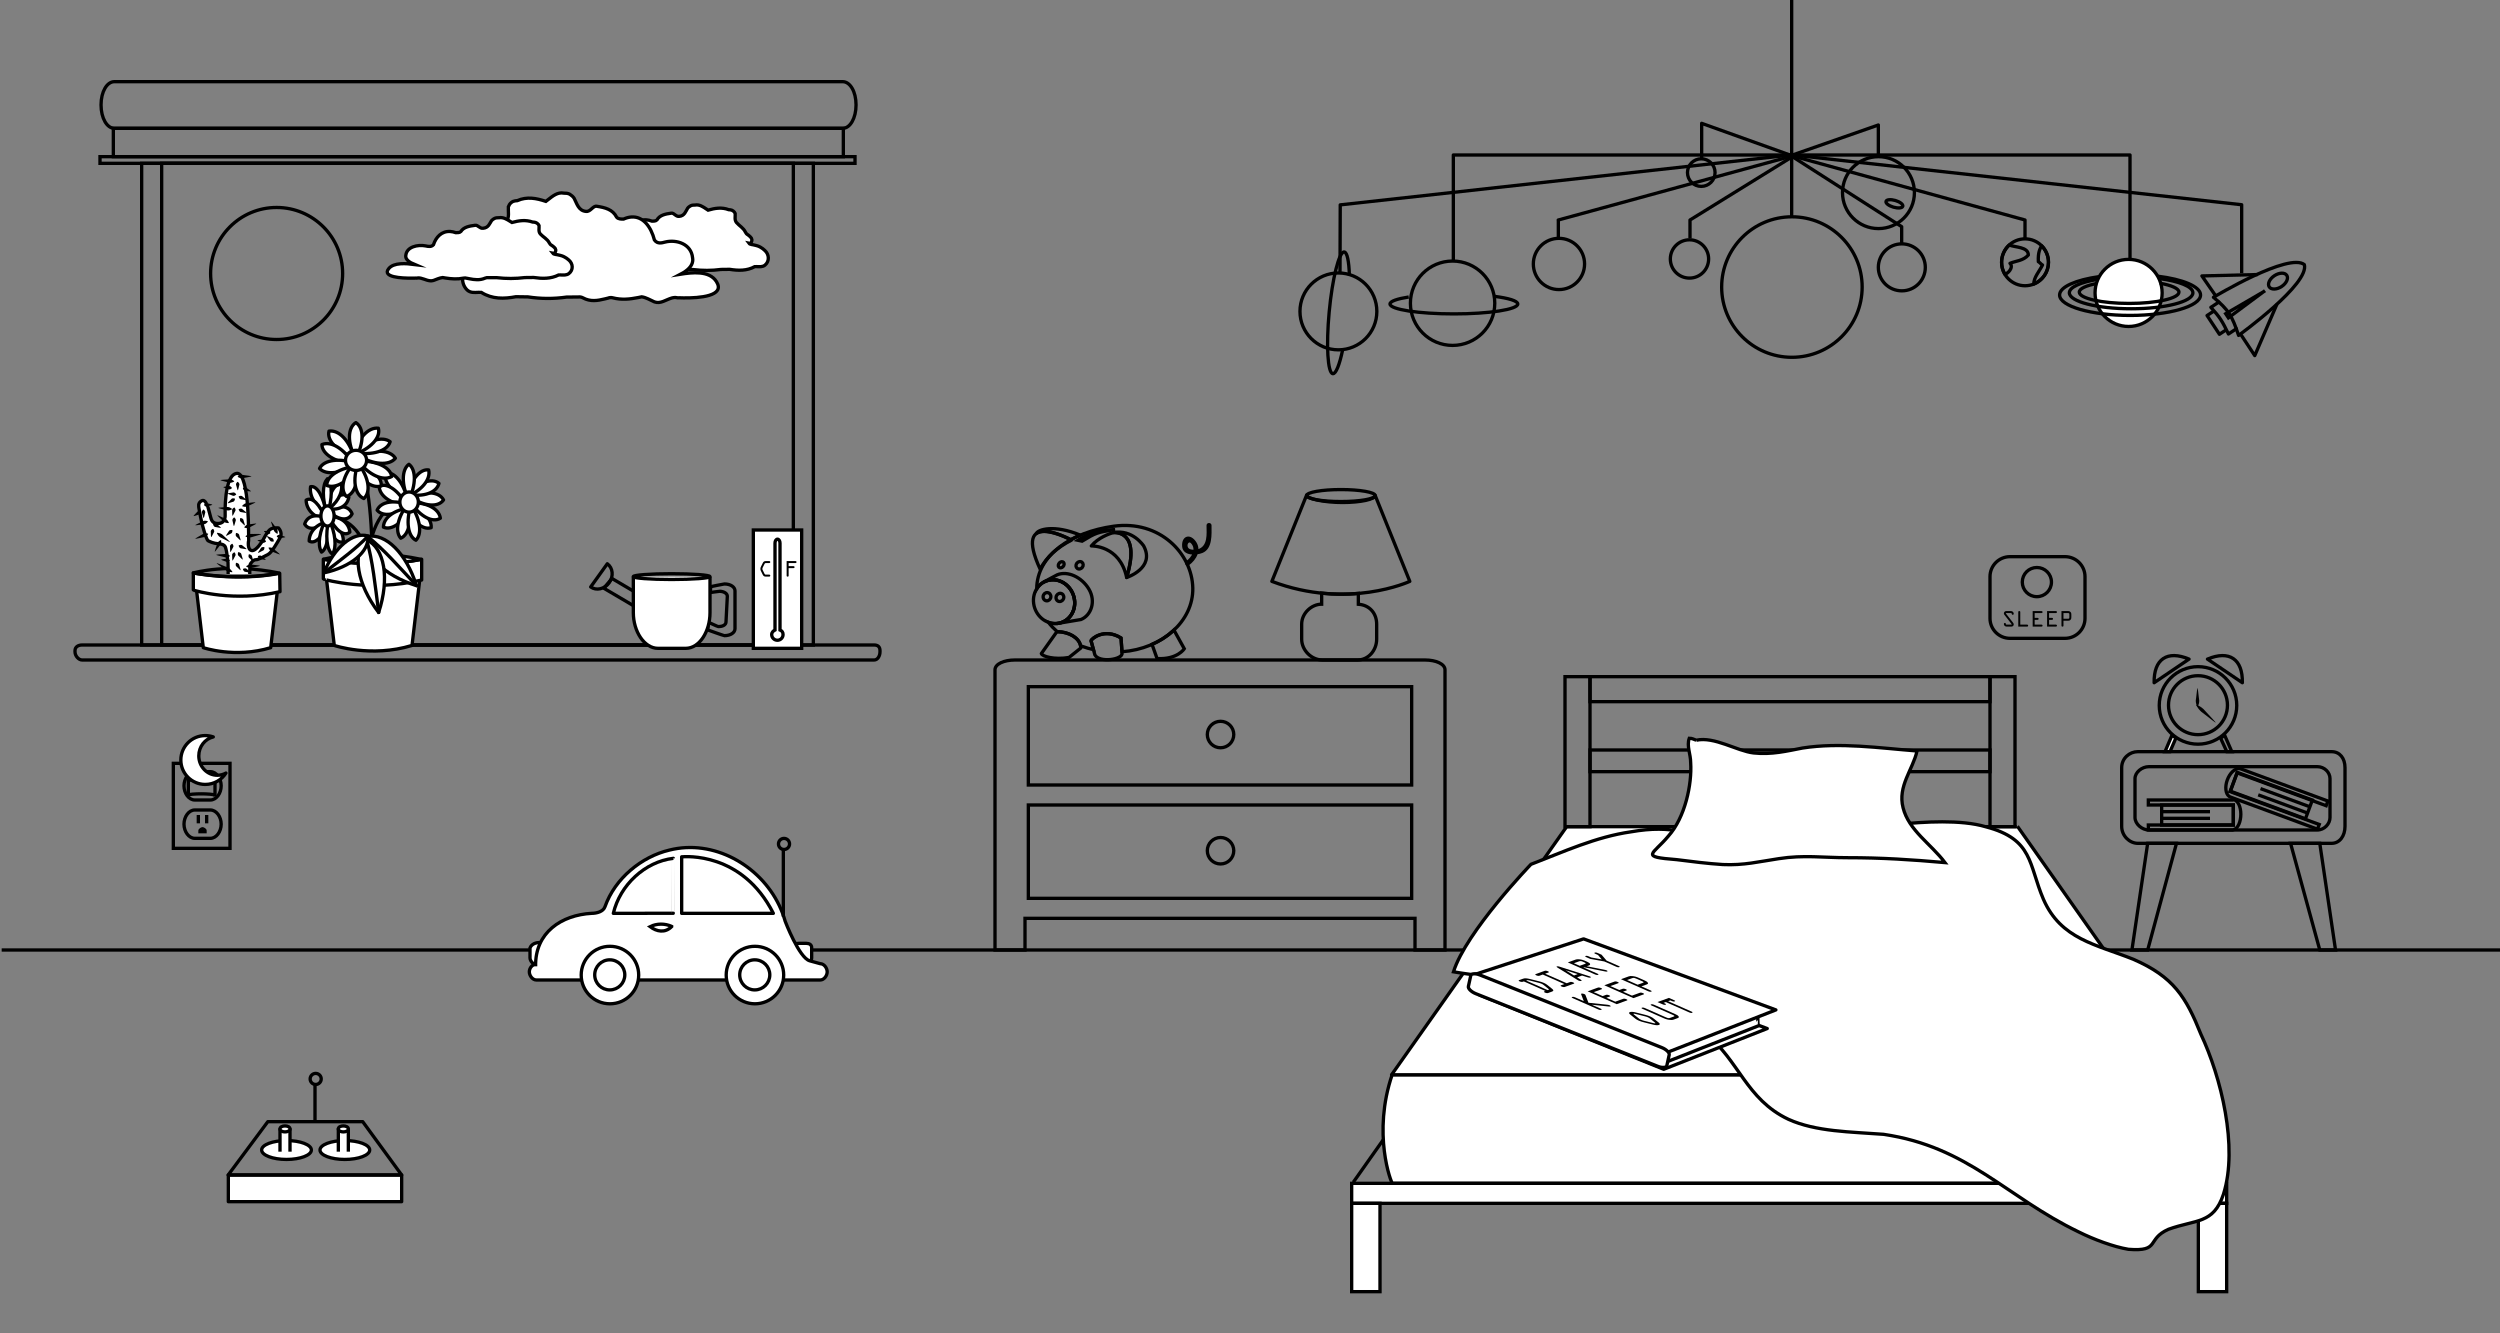 <?xml version="1.0" encoding="utf-8"?>
<!-- Generator: Adobe Illustrator 16.0.0, SVG Export Plug-In . SVG Version: 6.00 Build 0)  -->
<!DOCTYPE svg PUBLIC "-//W3C//DTD SVG 1.1//EN" "http://www.w3.org/Graphics/SVG/1.1/DTD/svg11.dtd">
<svg version="1.1" id="Layer_1" xmlns="http://www.w3.org/2000/svg" xmlns:xlink="http://www.w3.org/1999/xlink" x="0px" y="0px"
	 width="1500px" height="800px" viewBox="0 0 1500 800" enable-background="new 0 0 1500 800" xml:space="preserve">
<rect x="0" y="0" width="1500" height="800" fill="#808080" stroke="none"/>
<g id="static">
	<path id="floor" fill="none" stroke="#000000" stroke-width="2" stroke-miterlimit="10" d="M1,570c0,0,127.007,0,307.107,0
		c2.537,0,5.084,0,7.642,0c32.251,0,64.251,0,96.173,0c2.776,0,5.559,0,8.35,0C864.049,570,1501,570,1501,570"/>
	<g id="nightstand">
		<path id="standSurface" fill="none" stroke="#000000" stroke-width="2" stroke-miterlimit="10" d="M1398.926,451h-116.229
			c-4.971,0-9.697,3.942-9.697,9.629v35.178c0,5.687,4.727,10.193,9.697,10.193h116.229c4.969,0,8.074-4.507,8.074-10.193v-35.178
			C1407,454.942,1403.895,451,1398.926,451z M1398,490.515c0,3.772-3.334,7.485-7.649,7.485H1289.39c-4.316,0-8.39-3.713-8.39-7.485
			v-23.331c0-3.773,4.073-7.184,8.39-7.184h100.961c4.315,0,7.649,3.41,7.649,7.184V490.515z"/>
		<polyline id="standLegLeft" fill="none" stroke="#000000" stroke-width="2" stroke-miterlimit="10" points="1306.032,505.5 
			1288.604,570 1279.458,570 1279.153,570 1288.604,506 1307,506 		"/>
		<polyline id="standLegRight" fill="none" stroke="#000000" stroke-width="2" stroke-miterlimit="10" points="1374.205,505.5 
			1391.869,570 1401.014,570 1401.318,570 1391.869,506 1373,506 		"/>
		<g id="bookLeft">
			
				<rect id="pagesLeft" x="1297" y="483" fill="none" stroke="#000000" stroke-width="2" stroke-miterlimit="10" width="43" height="12"/>
			<path id="coverLeft" fill="none" stroke="#000000" stroke-width="2" stroke-miterlimit="10" d="M1344.5,488.5
				c0,4.48-1.73,8.45-4,9.141c-0.24,0.069-0.49,0.359-0.75,0.359H1289v-3h51v-12h-51v-3h50.75c0.26,0,0.51-0.21,0.75-0.141
				C1342.77,480.55,1344.5,484.02,1344.5,488.5z"/>
			
				<line id="pageLineLeftB" fill="none" stroke="#000000" stroke-width="2" stroke-miterlimit="10" x1="1297" y1="487" x2="1326" y2="487"/>
			
				<line id="pageLineLeftA" fill="none" stroke="#000000" stroke-width="2" stroke-miterlimit="10" x1="1297" y1="491" x2="1326" y2="491"/>
		</g>
		<g id="bookRight">
			
				<rect id="pagesRight" x="1356.656" y="453.634" transform="matrix(-0.346 0.938 -0.938 -0.346 2282.33 -635.543)" fill="none" stroke="#000000" stroke-width="2" stroke-miterlimit="10" width="11.999" height="48.001"/>
			<path id="coverRight" fill="none" stroke="#000000" stroke-width="2" stroke-miterlimit="10" d="M1336.386,467.941
				c1.552-4.203,4.641-7.029,7.24-6.805c0.274,0.026,0.548,0.085,0.817,0.185l52.286,19.294l-1.038,2.814l-53.477-19.732
				l-4.152,11.258l53.475,19.732l-1.039,2.815l-52.285-19.295c-0.271-0.099-0.517-0.232-0.742-0.39
				C1335.349,476.299,1334.836,472.145,1336.386,467.941z"/>
			
				<line id="pageLineRightB" fill="none" stroke="#000000" stroke-width="2" stroke-miterlimit="10" x1="1384.947" y1="487.992" x2="1354.926" y2="476.914"/>
			
				<line id="pageLineRightA" fill="none" stroke="#000000" stroke-width="2" stroke-miterlimit="10" x1="1386.332" y1="484.24" x2="1356.312" y2="473.162"/>
		</g>
	</g>
	<g id="bed">
		<polyline fill="#FFFFFF" stroke="#000000" stroke-width="2" stroke-linejoin="round" stroke-miterlimit="10" points="
			1210.449,495.75 1315,644.363 1315,645 835,645 834.949,644.863 940,496 1210,496 		"/>
		<path fill="#FFFFFF" stroke="#000000" stroke-width="2" stroke-miterlimit="10" d="M835.43,644.449
			c-12.309,35.701-0.592,65.551,0,65.551H835h481l-0.175-1c0.593,0,12.308-29.35,0-65.051L1316,645H835"/>
		<rect x="939" y="406" fill="none" stroke="#000000" stroke-width="2" stroke-miterlimit="10" width="15" height="90"/>
		<rect x="1194" y="406" fill="none" stroke="#000000" stroke-width="2" stroke-miterlimit="10" width="15" height="90"/>
		<rect x="954" y="406" fill="none" stroke="#000000" stroke-width="2" stroke-miterlimit="10" width="240" height="15"/>
		<rect x="954" y="450" fill="none" stroke="#000000" stroke-width="2" stroke-miterlimit="10" width="240" height="13"/>
		
			<line fill="none" stroke="#000000" stroke-width="2" stroke-miterlimit="10" x1="829.942" y1="683.868" x2="811.949" y2="709.363"/>
		<rect x="811" y="710" fill="#FFFFFF" stroke="#000000" stroke-width="2" stroke-miterlimit="10" width="525" height="12"/>
		<rect x="811" y="722" fill="#FFFFFF" stroke="#000000" stroke-width="2" stroke-miterlimit="10" width="17" height="53"/>
		<rect x="1319" y="722" fill="#FFFFFF" stroke="#000000" stroke-width="2" stroke-miterlimit="10" width="17" height="53"/>
		<path fill="#FFFFFF" stroke="#000000" stroke-width="2" stroke-linecap="round" stroke-miterlimit="10" d="M918.582,518.592
			c19.499-7.499,38.998-16.498,59.997-19.498c25.499-4.5,35.998,1.5,59.997,7.5c37.498,7.499,64.496-6,100.494-12
			c15-1.5,37.499-3,52.498,1.5c28.498,7.5,25.498,22.498,34.498,43.498c10.5,23.998,31.498,26.998,53.997,35.998
			c23.999,10.499,31.499,22.499,40.498,44.997c12,25.499,22.499,67.497,13.5,95.996c-6,17.999-16.5,14.999-32.999,20.999
			c-13.499,5.999-4.5,13.499-23.998,11.999c-9-1.5-21-6-29.999-10.5c-43.498-20.999-65.997-50.997-116.994-58.497
			c-19.499-1.5-40.498-1.5-56.997-8.999c-25.499-12-29.998-35.998-49.498-50.998c-44.997-37.498-98.994-28.498-151.492-37.498
			C879.584,559.091,918.582,518.592,918.582,518.592z"/>
		<path fill="#FFFFFF" stroke="#000000" stroke-width="2" stroke-miterlimit="10" d="M1017.76,444.129
			c10.899-2.35,24.314,6.461,34.376,7.637c10.899,1.174,20.122-1.176,29.344-2.938c22.638-3.524,46.114,0,68.752,1.762
			c-2.515,11.161-11.738,21.146-8.384,34.07c3.354,13.51,16.768,21.734,25.152,32.895c-20.123-1.763-37.729-2.937-58.689-2.937
			c-14.254,0-25.992-1.763-41.083,0.587c-11.739,1.764-20.961,4.112-33.538,3.525c-9.222-0.588-18.445-1.762-27.668-2.938
			c-22.637-1.762-14.254-2.937-5.03-14.097c10.062-11.161,14.253-31.133,13.414-44.056c0-5.287-2.516-9.986-0.837-14.686
			C1015.244,442.954,1016.083,443.541,1017.76,444.129"/>
	</g>
</g>
<g id="window_1_">
	<path id="windowSill" fill="none" stroke="#000000" stroke-width="2" stroke-miterlimit="10" d="M528,391.086
		c0,2.412-1.364,4.914-3.521,4.914H49.28c-2.157,0-4.28-2.502-4.28-4.914v-0.672c0-2.412,2.123-3.414,4.28-3.414h475.198
		c2.157,0,3.521,1.002,3.521,3.414V391.086z"/>
	
		<rect id="windowFrame" x="85" y="98" fill="none" stroke="#000000" stroke-width="2" stroke-miterlimit="10" width="403" height="289"/>
</g>
<g id="dresser">
	<path id="dresserFrame" fill="none" stroke="#000000" stroke-width="2" stroke-miterlimit="10" d="M867,401.908V570h-18v-19H615v19
		h-18V401.908c0-3.508,5.361-5.908,11.991-5.908h246C861.621,396,867,398.4,867,401.908z"/>
	<g id="drawers">
		
			<rect id="drawerBottom" x="617" y="483" fill="none" stroke="#000000" stroke-width="2" stroke-miterlimit="10" width="230" height="56"/>
		
			<rect id="drawerTop" x="617" y="412" fill="none" stroke="#000000" stroke-width="2" stroke-miterlimit="10" width="230" height="59"/>
	</g>
	<g id="knobs">
		<circle id="knobTop" fill="none" stroke="#000000" stroke-width="2" stroke-miterlimit="10" cx="732.324" cy="440.72" r="7.94"/>
		
			<circle id="knobBottom" fill="none" stroke="#000000" stroke-width="2" stroke-miterlimit="10" cx="732.324" cy="510.439" r="7.94"/>
	</g>
</g>
<g id="sleep">
	
		<path id="sleepMount" fill="none" stroke="#000000" stroke-width="2" stroke-linecap="round" stroke-linejoin="round" stroke-miterlimit="10" d="
		M1251,371c0,6.627-5.373,12-12,12h-33c-6.627,0-12-5.373-12-12v-25c0-6.627,5.373-12,12-12h33c6.627,0,12,5.373,12,12V371z"/>
	
		<circle id="sleepButton" fill="none" stroke="#000000" stroke-width="2" stroke-linecap="round" stroke-linejoin="round" stroke-miterlimit="10" cx="1222.125" cy="349.25" r="8.75"/>
	<g id="sleepText">
		<path d="M1207.828,373.622c0.238,0.312,0.42,0.587,0.42,0.995c0,0.9-0.684,1.355-1.512,1.355h-2.639
			c-0.455,0-0.852-0.084-1.211-0.384c-0.324-0.264-0.564-0.696-0.564-1.115c0-0.384,0.217-0.72,0.637-0.72
			c0.348,0,0.563,0.288,0.563,0.612c0,0.36,0.191,0.408,0.527,0.408h2.604c0.096,0,0.396,0.036,0.396-0.144
			c0-0.096-0.168-0.276-0.217-0.348l-4.113-5.289c-0.252-0.324-0.396-0.564-0.396-0.984c0-0.479,0.229-0.887,0.637-1.151
			c0.336-0.216,0.611-0.216,0.994-0.216h2.543c0.455,0,0.84,0.096,1.188,0.396c0.313,0.276,0.564,0.72,0.564,1.139
			c0,0.384-0.193,0.696-0.625,0.696c-0.359,0-0.574-0.228-0.574-0.563c0-0.408-0.205-0.468-0.576-0.468h-2.543
			c-0.133,0-0.408-0.036-0.408,0.167c0,0.108,0.133,0.252,0.18,0.324L1207.828,373.622z"/>
		<path d="M1216.287,374.773c0.313,0,0.6,0.168,0.6,0.6s-0.287,0.6-0.6,0.6h-5.324v-8.731c0-0.384,0.168-0.6,0.6-0.6
			s0.6,0.216,0.6,0.6v7.532H1216.287z"/>
		<path d="M1224.928,374.773c0.311,0,0.6,0.168,0.6,0.6s-0.289,0.6-0.6,0.6h-5.326v-9.331h5.326c0.311,0,0.6,0.168,0.6,0.6
			c0,0.432-0.289,0.6-0.6,0.6h-4.127v2.866h1.764c0.313,0,0.6,0.168,0.6,0.6s-0.287,0.6-0.6,0.6h-1.764v2.867H1224.928z"/>
		<path d="M1233.568,374.773c0.311,0,0.6,0.168,0.6,0.6s-0.289,0.6-0.6,0.6h-5.326v-9.331h5.326c0.311,0,0.6,0.168,0.6,0.6
			c0,0.432-0.289,0.6-0.6,0.6h-4.127v2.866h1.764c0.313,0,0.6,0.168,0.6,0.6s-0.287,0.6-0.6,0.6h-1.764v2.867H1233.568z"/>
		<path d="M1238.082,375.373c0,0.384-0.168,0.6-0.6,0.6s-0.6-0.216-0.6-0.6v-8.731h3.98c0.553,0,0.947,0.084,1.379,0.492
			c0.518,0.48,0.564,0.924,0.564,1.571v1.631c0,0.611-0.047,1.043-0.492,1.535c-0.467,0.527-0.959,0.576-1.607,0.576h-2.625V375.373
			z M1238.082,371.247h2.662c0.707,0,0.863-0.18,0.863-0.863v-1.679c0-0.684-0.156-0.863-0.863-0.863h-2.662V371.247z"/>
	</g>
</g>
<g id="nightLight">
	
		<rect id="nightLightMount" x="104" y="458" fill="none" stroke="#000000" stroke-width="2" stroke-miterlimit="10" width="34" height="51"/>
	<g id="prongs">
		<path id="ground" d="M124,500v-1.651c0-1.169-1.754-2.099-2.5-2.099c-0.744,0-2.5,0.963-2.5,2.131V500H124z"/>
		<rect id="prongRight" x="123" y="489" width="2" height="5"/>
		<rect id="prongLeft" x="118" y="489" width="2" height="5"/>
	</g>
	<g id="outlets">
		<path id="outletBottom" fill="none" stroke="#000000" stroke-width="2" stroke-miterlimit="10" d="M126.22,503
			c3.578,0,6.482-4.023,6.482-8.5s-2.904-8.5-6.482-8.5h-9.343c-3.582,0-6.482,4.023-6.482,8.5c0,4.478,2.9,8.5,6.482,8.5H126.22z"
			/>
		<path id="outletTop" fill="none" stroke="#000000" stroke-width="2" stroke-miterlimit="10" d="M126.22,480
			c3.578,0,6.482-4.023,6.482-8.5s-2.904-8.5-6.482-8.5h-9.343c-3.582,0-6.482,4.023-6.482,8.5c0,4.478,2.9,8.5,6.482,8.5H126.22z"
			/>
	</g>
	
		<path id="moonLightBottom" fill="none" stroke="#000000" stroke-width="2" stroke-linecap="round" stroke-linejoin="round" stroke-miterlimit="10" d="
		M128.362,477c0-0.387-4.118-0.701-7.681-0.701c-3.563,0-7.682,0.314-7.682,0.701v-9h16v9"/>
	
		<path id="moonLightTop" fill="#FFFFFF" stroke="#000000" stroke-width="2" stroke-linecap="square" stroke-linejoin="round" stroke-miterlimit="10" d="
		M135.559,463.834c-2.592,4.105-7.178,6.826-12.394,6.826c-8.095,0-14.666-6.56-14.666-14.654c0-8.107,6.57-14.666,14.666-14.666
		c1.674,0,3.295,0.288,4.799,0.811c-4.97,1.163-8.692,5.813-8.692,11.359c0,6.432,4.991,11.646,11.146,11.646
		C132.274,465.156,134.023,464.688,135.559,463.834z"/>
</g>
<g id="outside_1_">
	<rect id="sky" x="97" y="98" fill="none" stroke="#000000" stroke-width="2" stroke-miterlimit="10" width="379" height="289"/>
	<path id="moonCutout" fill="none" d="M204.31,174.084c-7.865,10.351-21.908,14.695-34.621,9.739
		c-15.366-5.991-22.966-23.304-16.975-38.671c4.235-10.86,14.125-17.84,24.986-18.885"/>
	
		<circle id="outsideSun" fill="none" stroke="#000000" stroke-width="2" stroke-miterlimit="10" cx="165.974" cy="164.096" r="39.609"/>
	<g id="clouds">
		<path id="cloudRight" fill="#FFFFFF" stroke="#000000" stroke-width="2" stroke-miterlimit="10" d="M369.476,161.938
			c-0.931-0.214-1.684,0.199-2.563,0.058c-0.542,0.02-1.133,0.032-1.762,0.041c-6.916,0.083-18.284-0.668-14.316-6.054
			c3.029-4.244,10.704-3.427,15.55-2.775c-3.138-1.4-5-3.032-5.246-4.926c-0.048-0.378-0.034-0.767,0.051-1.166
			c0.574-5.258,7.053-6.913,11.85-5.898c0.422,0.099,0.841,0.192,1.249,0.256c0.816,0.127,1.593,0.139,2.29-0.141
			c0.418-0.168,0.807-0.441,1.159-0.854c1.507-4.943,4.896-8.93,10.085-8.574c1.039,0.072,2.15,0.318,3.339,0.776
			c0.988,0.006,2.319,0.006,2.984-0.712c1.663-2.874,4.99-3.592,8.649-4.072c1.664-0.239,2.662,2.155,4.658,1.917
			c3.326-0.241,3.992-3.113,5.146-4.92c0.526-0.672,1.177-1.069,1.853-1.466c0.389-0.184,0.802-0.292,1.251-0.354
			c0.442-0.021,0.892-0.043,1.347-0.058c2.601-0.456,4.721,1.012,6.865,2.455c0.307,0.207,0.613,0.413,0.922,0.614
			c4.166-1.198,8.201-1.861,12.397-0.274c0.293,0.019,0.594,0.038,0.896,0.075c0.3,0.04,0.602,0.098,0.895,0.198
			c0.326,0.132,0.626,0.299,0.897,0.496c0.271,0.196,0.512,0.424,0.709,0.68c0.086,0.286,0.347,0.552,0.477,0.819
			c0.129,1.858-0.521,3.851,0.78,5.447c1.691,1.992,4.165,3.188,5.337,5.713c0.129,0.265,0.325,0.597,0.579,0.903
			c0.255,0.306,0.569,0.583,0.936,0.741c0.253,0.2,0.515,0.396,0.767,0.604c0.506,0.414,0.967,0.881,1.355,1.45
			c0.145,0.275,0.236,0.56,0.264,0.854c0.028,0.296-0.008,0.601-0.118,0.92c-0.058,0.207-0.139,0.415-0.238,0.62
			c-0.098,0.203-0.214,0.403-0.343,0.6c-0.154,0.196-0.62,0.097-1.083,0c0.62,0.88,2.322,0.783,3.379,1.133
			c0.399,0.082,0.798,0.165,1.183,0.285c0.41,0.095,0.811,0.22,1.204,0.396c0.354,0.154,0.706,0.325,1.048,0.511
			c0.512,0.28,1.005,0.596,1.467,0.937c0.464,0.341,0.895,0.708,1.282,1.094c2.608,2.336,2.91,6.476,0.046,8.82
			c-1.406,1.103-3.146,0.92-4.847,0.86c-0.425-0.016-0.848-0.023-1.258,0.009c-4.743,2.581-9.867,2.442-15.047,1.618
			c-0.588,0.009-1.175,0.018-1.761,0.026c-0.565,0.008-1.13,0.013-1.694,0.021c-0.564,0.007-1.129,0.013-1.694,0.019
			c-5.792,0.758-11.217,0.758-16.919,0.061c-0.564-0.001-1.127-0.002-1.689-0.004c-0.528-0.002-1.056-0.003-1.583-0.005
			c-0.529-0.001-1.057-0.004-1.583-0.006c-0.743-0.115-1.497,0.023-2.099,0.299c-3.271,1.545-6.392,1.062-9.559,0.398
			c-0.453-0.095-0.907-0.193-1.36-0.286c-0.683-0.25-1.437-0.25-2.039-0.112c-3.823,0.846-7.301,0.529-10.979-0.088
			c-0.526-0.089-1.054-0.183-1.591-0.28c-1.895,0.229-3.704,1.195-5.512,1.886c-2.713,0.827-4.972-0.828-7.583-1.466
			C369.728,161.97,369.476,161.938,369.476,161.938z"/>
		<path id="cloudCenter" fill="#FFFFFF" stroke="#000000" stroke-width="2" stroke-miterlimit="10" d="M404.092,178.587
			c1.287-0.345,2.33,0.32,3.545,0.091c0.749,0.032,1.567,0.053,2.437,0.067c9.566,0.134,25.292-1.077,19.803-9.752
			c-4.19-6.835-14.806-5.521-21.51-4.47c4.341-2.256,6.916-4.885,7.256-7.936c0.067-0.609,0.047-1.236-0.07-1.875
			c-0.794-8.471-9.756-11.138-16.391-9.502c-0.584,0.159-1.163,0.31-1.727,0.412c-1.13,0.204-2.204,0.221-3.167-0.227
			c-0.578-0.271-1.116-0.71-1.603-1.375c-2.085-7.965-6.773-14.386-13.951-13.812c-1.437,0.116-2.973,0.511-4.618,1.25
			c-1.367,0.011-3.208,0.011-4.128-1.147c-2.3-4.629-6.901-5.787-11.963-6.56c-2.301-0.386-3.682,3.472-6.443,3.087
			c-4.601-0.386-5.522-5.014-7.118-7.925c-0.728-1.083-1.627-1.724-2.563-2.362c-0.538-0.295-1.11-0.47-1.731-0.57
			c-0.612-0.034-1.234-0.071-1.863-0.095c-3.598-0.735-6.53,1.63-9.496,3.954c-0.425,0.334-0.849,0.664-1.276,0.988
			c-5.762-1.929-11.344-2.998-17.147-0.44c-0.406,0.031-0.822,0.061-1.239,0.121c-0.416,0.063-0.833,0.155-1.238,0.317
			c-0.45,0.213-0.866,0.483-1.24,0.798c-0.375,0.317-0.708,0.684-0.981,1.095c-0.12,0.46-0.479,0.889-0.66,1.319
			c-0.179,2.995,0.721,6.206-1.079,8.773c-2.34,3.21-5.762,5.138-7.382,9.204c-0.179,0.428-0.45,0.961-0.801,1.456
			c-0.353,0.492-0.788,0.939-1.295,1.193c-0.351,0.321-0.712,0.637-1.061,0.972c-0.7,0.667-1.338,1.421-1.875,2.336
			c-0.199,0.443-0.326,0.9-0.365,1.375c-0.038,0.477,0.011,0.969,0.163,1.483c0.08,0.333,0.192,0.667,0.329,0.999
			c0.135,0.326,0.296,0.649,0.474,0.964c0.214,0.315,0.857,0.157,1.499,0c-0.857,1.418-3.211,1.262-4.674,1.825
			c-0.552,0.132-1.104,0.266-1.636,0.46c-0.567,0.153-1.122,0.352-1.666,0.636c-0.49,0.249-0.976,0.523-1.45,0.825
			c-0.708,0.452-1.391,0.96-2.029,1.509c-0.642,0.549-1.238,1.141-1.773,1.762c-3.608,3.765-4.025,10.432-0.064,14.209
			c1.945,1.777,4.352,1.482,6.704,1.386c0.588-0.027,1.173-0.038,1.74,0.014c6.561,4.157,13.648,3.935,20.814,2.607
			c0.813,0.013,1.625,0.029,2.436,0.042c0.782,0.013,1.563,0.02,2.344,0.033c0.781,0.01,1.562,0.02,2.343,0.03
			c8.012,1.222,15.517,1.222,23.404,0.099c0.78-0.001,1.559-0.004,2.337-0.006c0.73-0.004,1.46-0.006,2.19-0.008
			c0.731-0.003,1.461-0.007,2.189-0.01c1.027-0.185,2.071,0.037,2.904,0.48c4.524,2.489,8.841,1.712,13.223,0.643
			c0.626-0.155,1.254-0.313,1.882-0.461c0.944-0.404,1.987-0.404,2.82-0.181c5.289,1.362,10.099,0.853,15.187-0.141
			c0.727-0.143,1.458-0.295,2.2-0.451c2.622,0.369,5.123,1.926,7.625,3.038c3.752,1.333,6.877-1.334,10.489-2.362
			C403.744,178.639,404.092,178.587,404.092,178.587z"/>
		<path id="cloudLeft" fill="#FFFFFF" stroke="#000000" stroke-width="2" stroke-miterlimit="10" d="M251.803,166.803
			c-0.931-0.199-1.684,0.185-2.563,0.053c-0.542,0.018-1.133,0.03-1.762,0.038c-6.916,0.078-18.284-0.621-14.316-5.626
			c3.029-3.944,10.704-3.186,15.55-2.579c-3.138-1.301-5-2.818-5.246-4.578c-0.048-0.352-0.034-0.713,0.051-1.083
			c0.574-4.887,7.053-6.426,11.85-5.482c0.422,0.092,0.841,0.179,1.249,0.238c0.816,0.118,1.593,0.129,2.29-0.131
			c0.418-0.156,0.807-0.41,1.159-0.793c1.507-4.595,4.896-8.3,10.085-7.969c1.039,0.067,2.15,0.295,3.339,0.721
			c0.988,0.006,2.319,0.006,2.984-0.662c1.663-2.671,4.99-3.339,8.649-3.785c1.664-0.223,2.662,2.003,4.658,1.781
			c3.326-0.223,3.992-2.893,5.146-4.572c0.526-0.625,1.177-0.994,1.853-1.363c0.389-0.171,0.802-0.271,1.251-0.329
			c0.442-0.02,0.892-0.041,1.347-0.054c2.601-0.424,4.721,0.94,6.865,2.281c0.307,0.192,0.613,0.383,0.922,0.57
			c4.166-1.114,8.201-1.73,12.397-0.255c0.293,0.018,0.594,0.035,0.896,0.069c0.3,0.037,0.602,0.091,0.895,0.184
			c0.326,0.123,0.626,0.278,0.897,0.46c0.271,0.183,0.512,0.395,0.709,0.632c0.086,0.265,0.347,0.513,0.477,0.76
			c0.129,1.728-0.521,3.58,0.78,5.063c1.691,1.852,4.165,2.963,5.337,5.31c0.129,0.247,0.325,0.555,0.579,0.839
			c0.255,0.284,0.569,0.542,0.936,0.688c0.253,0.186,0.515,0.368,0.767,0.562c0.506,0.385,0.967,0.819,1.355,1.347
			c0.145,0.256,0.236,0.52,0.264,0.793c0.028,0.275-0.008,0.559-0.118,0.855c-0.058,0.192-0.139,0.385-0.238,0.576
			c-0.098,0.188-0.214,0.375-0.343,0.558c-0.154,0.182-0.62,0.09-1.083,0c0.62,0.818,2.322,0.728,3.379,1.053
			c0.399,0.076,0.798,0.153,1.183,0.265c0.41,0.088,0.811,0.204,1.204,0.368c0.354,0.143,0.706,0.302,1.048,0.476
			c0.512,0.26,1.005,0.554,1.467,0.87c0.464,0.317,0.895,0.658,1.282,1.017c2.608,2.172,2.91,6.019,0.046,8.198
			c-1.406,1.025-3.146,0.855-4.847,0.799c-0.425-0.015-0.848-0.021-1.258,0.009c-4.743,2.398-9.867,2.27-15.047,1.504
			c-0.588,0.008-1.175,0.017-1.761,0.024c-0.565,0.007-1.13,0.012-1.694,0.02c-0.564,0.005-1.129,0.011-1.694,0.017
			c-5.792,0.705-11.217,0.705-16.919,0.057c-0.564-0.001-1.127-0.002-1.689-0.003c-0.528-0.001-1.056-0.003-1.583-0.005
			c-0.529-0.001-1.057-0.004-1.583-0.006c-0.743-0.106-1.497,0.021-2.099,0.277c-3.271,1.437-6.392,0.988-9.559,0.371
			c-0.453-0.089-0.907-0.18-1.36-0.266c-0.683-0.233-1.437-0.233-2.039-0.104c-3.823,0.786-7.301,0.492-10.979-0.082
			c-0.526-0.083-1.054-0.17-1.591-0.26c-1.895,0.213-3.704,1.111-5.512,1.753c-2.713,0.768-4.972-0.77-7.583-1.363
			C252.055,166.833,251.803,166.803,251.803,166.803z"/>
	</g>
</g>
<g id="pail">
	<g id="pailBody_1_">
		
			<polyline id="pailSpout" fill="none" stroke="#000000" stroke-width="2" stroke-linecap="round" stroke-linejoin="round" stroke-miterlimit="10" points="
			379.974,363.354 362.285,352.932 367.17,347.085 379.974,354.629 		"/>
		
			<path id="pailHandle" fill="none" stroke="#000000" stroke-width="2" stroke-linecap="round" stroke-linejoin="round" stroke-miterlimit="10" d="
			M434.648,350.378c-0.488,0-8.231,1.622-8.231,1.622l-0.238,3.514c0,0,5.396-0.763,5.758-0.745
			c2.784,0.145,4.539,1.511,4.457,3.078l-0.803,15.461c-0.082,1.569-1.969,2.747-4.753,2.601c-0.362-0.019-5.863-2.602-5.863-2.602
			l-0.314,4.644c0,0,9.5,3.44,9.987,3.44c3.753,0,6.352-1.865,6.352-4.167v-22.68C441,352.243,438.402,350.378,434.648,350.378z"/>
		
			<path id="pailNozzle" fill="none" stroke="#000000" stroke-width="2" stroke-linecap="round" stroke-linejoin="round" stroke-miterlimit="10" d="
			M364.374,338.258c3.391,2.427,3.909,7.51,1.158,11.354c-2.751,3.842-7.73,4.99-11.121,2.562L364.374,338.258z"/>
		<path id="pailBody" fill="#FFFFFF" stroke="#000000" stroke-width="2" stroke-miterlimit="10" d="M426,346v21.61
			c0,11.303-6.351,21.39-14.536,21.39h-16.671C386.609,389,380,378.913,380,367.61V346"/>
	</g>
	
		<ellipse id="pailTop" fill="none" stroke="#000000" stroke-width="2" stroke-linecap="round" stroke-linejoin="round" stroke-miterlimit="10" cx="402.974" cy="345.96" rx="23" ry="1.734"/>
</g>
<g id="flowers">
	
		<path id="flowerPotBottom" fill="#FFFFFF" stroke="#000000" stroke-width="2" stroke-linecap="round" stroke-linejoin="round" stroke-miterlimit="10" d="
		M252.647,341.072l-5.438,46.195c-24.646,7.509-46.638,0-46.638,0l-5.438-46.195l57.514-0.103"/>
	
		<path id="flowerPotLip" fill="#FFFFFF" stroke="#000000" stroke-width="2" stroke-linecap="round" stroke-linejoin="round" stroke-miterlimit="10" d="
		M253,348v-12.421l0,0c-29.53,5.778-59,0.005-59-0.051v0.051v11.659l0.565,0.389C194.565,347.627,221.781,355.509,253,348"/>
	
		<path id="flowerPotTop" fill="#FFFFFF" stroke="#000000" stroke-width="2" stroke-linecap="round" stroke-linejoin="round" stroke-miterlimit="10" d="
		M252.824,335.631c-33.979-7.241-58.47-0.046-58.47-0.103C194.354,335.584,223.971,341.409,252.824,335.631z"/>
	<g id="stems">
		<path id="stemCenter" fill="none" stroke="#000000" stroke-width="2" stroke-linecap="round" stroke-miterlimit="10" d="
			M223.362,338.243c0-33.348-4.155-60.332-9.29-60.332"/>
		<path id="stemLeft" fill="none" stroke="#000000" stroke-width="2" stroke-linecap="round" stroke-miterlimit="10" d="
			M220.369,337.471c0-15.096-10.304-27.313-23.038-27.313"/>
		<path id="stemRight" fill="none" stroke="#000000" stroke-width="2" stroke-linecap="round" stroke-miterlimit="10" d="
			M220.981,338.243c0-20.399,9.535-36.905,21.318-36.905"/>
	</g>
	<g id="leaves">
		<g id="leafRight">
			<path fill="#FFFFFF" stroke="#000000" stroke-width="2" stroke-linecap="round" stroke-miterlimit="10" d="M220.494,321.887
				c10.97-2.106,23.341,10.161,29.352,29.442l-0.052,0.052c-19.282-6.01-31.637-18.468-29.53-29.438"/>
			<path fill="none" stroke="#000000" stroke-width="2" stroke-linecap="round" stroke-miterlimit="10" d="M220.494,321.887
				c9.434,7.373,19.064,18.379,29.352,29.442"/>
		</g>
		<g id="leafCenter">
			<path fill="#FFFFFF" stroke="#000000" stroke-width="2" stroke-linecap="round" stroke-miterlimit="10" d="M219.961,323.9
				c10.784,4.935,13.926,23.162,7.25,43.538l-0.078,0.014c-12.972-17.074-15.984-35.455-7.406-43.644"/>
			<path fill="none" stroke="#000000" stroke-width="2" stroke-linecap="round" stroke-miterlimit="10" d="M219.961,323.9
				c3.618,12.186,5.167,27.634,7.25,43.538"/>
		</g>
		<g id="leafLeft">
			<path fill="#FFFFFF" stroke="#000000" stroke-width="2" stroke-linecap="round" stroke-miterlimit="10" d="M220.729,321.743
				c0.924,9.182-10.081,18.456-26.388,21.981l-0.039-0.048c6.367-15.421,17.527-24.667,26.398-22.125"/>
			<path fill="none" stroke="#000000" stroke-width="2" stroke-linecap="round" stroke-miterlimit="10" d="M220.729,321.743
				c-6.761,7.22-16.526,14.331-26.388,21.981"/>
		</g>
	</g>
	<g id="petals">
		<g id="petalsRight">
			<path fill="#FFFFFF" stroke="#000000" stroke-width="2" stroke-linecap="round" stroke-miterlimit="10" d="M258.608,316.63
				c-5.018,1.639-11.372-3.958-15.092-13.451l0.021-0.029c9.281,2.058,15.637,7.752,15.175,13.439"/>
			<path fill="#FFFFFF" stroke="#000000" stroke-width="2" stroke-linecap="round" stroke-miterlimit="10" d="M264.127,310.976
				c-4.534,2.861-11.905-0.979-17.541-9.275l0.015-0.034c9.466-0.341,16.859,3.595,17.618,9.244"/>
			<path fill="#FFFFFF" stroke="#000000" stroke-width="2" stroke-linecap="round" stroke-miterlimit="10" d="M266.053,300.054
				c-3.256,4.472-11.405,3.843-19.438-1.625l0.002-0.038c8.693-4.098,16.895-3.389,19.5,1.564"/>
			<path fill="#FFFFFF" stroke="#000000" stroke-width="2" stroke-linecap="round" stroke-miterlimit="10" d="M263.342,290.152
				c-1.474,5.478-9.243,8.234-18.573,6.459l-0.01-0.035c6.641-7.36,14.486-10.064,18.608-6.542"/>
			<path fill="#FFFFFF" stroke="#000000" stroke-width="2" stroke-linecap="round" stroke-miterlimit="10" d="M257.21,282.067
				c1.284,5.534-4.124,12.209-12.988,15.845l-0.025-0.025c2.291-10.015,7.789-16.687,12.98-15.935"/>
			<path fill="#FFFFFF" stroke="#000000" stroke-width="2" stroke-linecap="round" stroke-miterlimit="10" d="M245.393,278.587
				c4.317,3.233,4.301,12.413-0.152,21.413h-0.034c-4.348-9-4.263-18.22,0.092-21.392"/>
			<path fill="#FFFFFF" stroke="#000000" stroke-width="2" stroke-linecap="round" stroke-miterlimit="10" d="M231.343,283.679
				c5.186-0.795,10.693,5.782,13.057,15.778l-0.026,0.024c-8.889-3.559-14.383-10.235-13.139-15.78"/>
			<path fill="#FFFFFF" stroke="#000000" stroke-width="2" stroke-linecap="round" stroke-miterlimit="10" d="M227.616,291.708
				c4.832-2.206,11.691,2.629,16.308,11.643l-0.02,0.031c-9.426-0.979-16.298-5.913-16.388-11.621"/>
			<path fill="#FFFFFF" stroke="#000000" stroke-width="2" stroke-linecap="round" stroke-miterlimit="10" d="M226.323,305.992
				c2.326-5.115,10.415-6.358,19.321-2.843l0.003,0.038c-7.711,5.988-15.869,7.165-19.367,2.916"/>
			<path fill="#FFFFFF" stroke="#000000" stroke-width="2" stroke-linecap="round" stroke-miterlimit="10" d="M230.062,316.161
				c0.106-5.708,6.941-10.584,16.374-11.534l0.017,0.032c-4.64,8.997-11.562,13.846-16.387,11.623"/>
			<path fill="#FFFFFF" stroke="#000000" stroke-width="2" stroke-linecap="round" stroke-miterlimit="10" d="M240.366,322.842
				c-3.548-4.199-1.713-12.875,4.49-20.676l0.033,0.01c2.366,9.993,0.45,18.715-4.443,20.751"/>
			<path fill="#FFFFFF" stroke="#000000" stroke-width="2" stroke-linecap="round" stroke-miterlimit="10" d="M249.453,324.087
				c-4.728-2.457-5.99-11.253-2.899-21.011l0.034-0.004c5.61,8.314,6.813,17.186,2.968,21.061"/>
		</g>
		<g id="petalsLeft">
			<path fill="#FFFFFF" stroke="#000000" stroke-width="2" stroke-linecap="round" stroke-miterlimit="10" d="M205.896,324.968
				c-3.584,1.639-8.122-3.958-10.779-13.451l0.015-0.029c6.629,2.058,11.168,7.752,10.838,13.439"/>
			<path fill="#FFFFFF" stroke="#000000" stroke-width="2" stroke-linecap="round" stroke-miterlimit="10" d="M209.835,319.314
				c-3.237,2.861-8.5-0.979-12.525-9.275l0.01-0.034c6.761-0.341,12.04,3.595,12.583,9.244"/>
			<path fill="#FFFFFF" stroke="#000000" stroke-width="2" stroke-linecap="round" stroke-miterlimit="10" d="M211.212,308.393
				c-2.326,4.472-8.145,3.843-13.882-1.625l0.002-0.037c6.208-4.099,12.065-3.389,13.926,1.564"/>
			<path fill="#FFFFFF" stroke="#000000" stroke-width="2" stroke-linecap="round" stroke-miterlimit="10" d="M209.275,298.491
				c-1.052,5.478-6.6,8.234-13.264,6.459l-0.007-0.035c4.742-7.359,10.345-10.063,13.29-6.542"/>
			<path fill="#FFFFFF" stroke="#000000" stroke-width="2" stroke-linecap="round" stroke-miterlimit="10" d="M204.897,290.405
				c0.916,5.534-2.946,12.209-9.276,15.845l-0.017-0.025c1.635-10.015,5.562-16.687,9.27-15.936"/>
			<path fill="#FFFFFF" stroke="#000000" stroke-width="2" stroke-linecap="round" stroke-miterlimit="10" d="M196.457,287.257
				c3.083,3.232,3.072,11.743-0.109,21.743h-0.024c-3.105-10-3.044-18.385,0.065-21.557"/>
			<path fill="#FFFFFF" stroke="#000000" stroke-width="2" stroke-linecap="round" stroke-miterlimit="10" d="M186.423,292.017
				c3.703-0.795,7.636,5.782,9.325,15.778l-0.019,0.024c-6.348-3.559-10.272-10.235-9.384-15.78"/>
			<path fill="#FFFFFF" stroke="#000000" stroke-width="2" stroke-linecap="round" stroke-miterlimit="10" d="M183.762,300.046
				c3.45-2.206,8.348,2.629,11.646,11.643l-0.014,0.031c-6.732-0.979-11.64-5.913-11.704-11.621"/>
			<path fill="#FFFFFF" stroke="#000000" stroke-width="2" stroke-linecap="round" stroke-miterlimit="10" d="M182.838,314.331
				c1.661-5.115,7.438-6.358,13.798-2.842l0.002,0.037c-5.507,5.989-11.334,7.165-13.832,2.917"/>
			<path fill="#FFFFFF" stroke="#000000" stroke-width="2" stroke-linecap="round" stroke-miterlimit="10" d="M185.508,324.499
				c0.076-5.707,4.957-10.584,11.693-11.534l0.013,0.032c-3.314,8.996-8.258,13.845-11.703,11.623"/>
			<path fill="#FFFFFF" stroke="#000000" stroke-width="2" stroke-linecap="round" stroke-miterlimit="10" d="M192.867,331.18
				c-2.534-4.199-1.223-12.875,3.207-20.676l0.023,0.01c1.689,9.993,0.321,18.715-3.173,20.751"/>
			<path fill="#FFFFFF" stroke="#000000" stroke-width="2" stroke-linecap="round" stroke-miterlimit="10" d="M199.356,332.426
				c-3.376-2.457-4.278-11.253-2.07-21.012l0.024-0.004c4.007,8.314,4.865,17.186,2.119,21.062"/>
		</g>
		<g id="petalsCenter">
			<path fill="#FFFFFF" stroke="#000000" stroke-width="2" stroke-linecap="round" stroke-miterlimit="10" d="M228.637,291.614
				c-5.728,1.639-12.98-3.957-17.227-13.45l0.024-0.029c10.595,2.058,17.85,7.752,17.322,13.439"/>
			<path fill="#FFFFFF" stroke="#000000" stroke-width="2" stroke-linecap="round" stroke-miterlimit="10" d="M234.937,285.96
				c-5.175,2.861-13.589-0.979-20.022-9.275l0.018-0.034c10.805-0.341,19.244,3.594,20.109,9.243"/>
			<path fill="#FFFFFF" stroke="#000000" stroke-width="2" stroke-linecap="round" stroke-miterlimit="10" d="M237.136,275.039
				c-3.717,4.472-13.019,3.843-22.188-1.625l0.002-0.037c9.923-4.098,19.286-3.389,22.26,1.564"/>
			<path fill="#FFFFFF" stroke="#000000" stroke-width="2" stroke-linecap="round" stroke-miterlimit="10" d="M234.041,265.137
				c-1.683,5.478-10.55,8.234-21.2,6.46l-0.012-0.036c7.581-7.359,16.536-10.063,21.242-6.542"/>
			<path fill="#FFFFFF" stroke="#000000" stroke-width="2" stroke-linecap="round" stroke-miterlimit="10" d="M227.041,257.051
				c1.465,5.535-4.707,12.209-14.825,15.845l-0.029-0.025c2.615-10.015,8.891-16.687,14.817-15.935"/>
			<path fill="#FFFFFF" stroke="#000000" stroke-width="2" stroke-linecap="round" stroke-miterlimit="10" d="M213.552,253.579
				c4.928,3.233,4.909,12.421-0.174,21.421h-0.039c-4.963-9-4.866-18.223,0.106-21.396"/>
			<path fill="#FFFFFF" stroke="#000000" stroke-width="2" stroke-linecap="round" stroke-miterlimit="10" d="M197.515,258.663
				c5.919-0.795,12.206,5.782,14.904,15.778l-0.029,0.024c-10.147-3.559-16.419-10.234-14.999-15.779"/>
			<path fill="#FFFFFF" stroke="#000000" stroke-width="2" stroke-linecap="round" stroke-miterlimit="10" d="M193.26,266.693
				c5.515-2.206,13.345,2.629,18.616,11.642l-0.022,0.031c-10.761-0.979-18.604-5.913-18.707-11.621"/>
			<path fill="#FFFFFF" stroke="#000000" stroke-width="2" stroke-linecap="round" stroke-miterlimit="10" d="M191.785,280.977
				c2.654-5.115,11.888-6.358,22.054-2.842l0.003,0.037c-8.803,5.989-18.114,7.166-22.107,2.917"/>
			<path fill="#FFFFFF" stroke="#000000" stroke-width="2" stroke-linecap="round" stroke-miterlimit="10" d="M196.052,291.145
				c0.122-5.707,7.922-10.584,18.69-11.534l0.019,0.032c-5.296,8.996-13.197,13.846-18.705,11.623"/>
			<path fill="#FFFFFF" stroke="#000000" stroke-width="2" stroke-linecap="round" stroke-miterlimit="10" d="M207.814,297.827
				c-4.05-4.199-1.956-12.875,5.125-20.676l0.038,0.01c2.701,9.993,0.514,18.715-5.072,20.75"/>
			<path fill="#FFFFFF" stroke="#000000" stroke-width="2" stroke-linecap="round" stroke-miterlimit="10" d="M218.187,299.072
				c-5.396-2.457-6.837-11.253-3.31-21.011l0.039-0.004c6.405,8.314,7.778,17.186,3.388,21.062"/>
		</g>
	</g>
	<g id="stamens">
		
			<ellipse id="stamenRight" fill="#FFFFFF" stroke="#000000" stroke-width="2" stroke-linecap="round" stroke-miterlimit="10" cx="245.458" cy="301.239" rx="5.556" ry="6.056"/>
		
			<ellipse id="stamenLeft" fill="#FFFFFF" stroke="#000000" stroke-width="2" stroke-linecap="round" stroke-miterlimit="10" cx="196.504" cy="309.578" rx="3.968" ry="6.055"/>
		
			<ellipse id="stamenCenter" fill="#FFFFFF" stroke="#000000" stroke-width="2" stroke-linecap="round" stroke-miterlimit="10" cx="213.627" cy="276.224" rx="6.342" ry="6.056"/>
	</g>
</g>
<g id="blinds">
	
		<rect id="blindsBottom" x="60" y="94" fill="none" stroke="#000000" stroke-width="2" stroke-miterlimit="10" width="453" height="4"/>
	
		<rect id="blindsMiddle" x="68" y="77" fill="none" stroke="#000000" stroke-width="2" stroke-miterlimit="10" width="438" height="17"/>
	<path id="blindsTop" fill="none" stroke="#000000" stroke-width="2" stroke-miterlimit="10" d="M505.625,77
		c4.418,0,8-6.054,8-14.063S510.043,49,505.625,49h-437c-4.418,0-8,5.929-8,13.938S64.207,77,68.625,77H505.625z"/>
</g>
<g id="cactus">
	
		<path id="cactusPotBody" fill="#FFFFFF" stroke="#000000" stroke-width="2" stroke-linecap="round" stroke-linejoin="round" stroke-miterlimit="10" d="
		M167.128,348.553l-4.713,40.053c-21.371,6.512-40.439,0-40.439,0l-4.715-40.053l49.867-0.09"/>
	
		<path id="cactusPotLip" fill="#FFFFFF" stroke="#000000" stroke-width="2" stroke-linecap="round" stroke-linejoin="round" stroke-miterlimit="10" d="
		M168,355l-0.184-11.004c-26.338,5.011-51.816-0.202-51.816-0.25v0.044v10.109l0.647,0.337C116.647,354.236,140.156,361.51,168,355"
		/>
	
		<path id="cactusPotTop" fill="none" stroke="#000000" stroke-width="2" stroke-linecap="round" stroke-linejoin="round" stroke-miterlimit="10" d="
		M167.474,343.834c-29.914-6.278-51.474-0.04-51.474-0.088C116,343.794,142.073,348.845,167.474,343.834z"/>
	<path id="cactusBody" fill="#FFFFFF" stroke="#000000" stroke-width="2" stroke-miterlimit="10" d="M149.85,344.399
		c0,0,0-4.334,0.199-5.443c0.2-1.109,2.094-3.226,3.49-3.126c1.397,0.103,5.285-2.116,7.378-3.225
		c2.094-1.108,5.483-7.055,7.179-10.079c1.695-3.024-0.997-5.745-0.997-5.745s-2.592-0.403-4.586,0.604
		c-1.995,1.008-4.761,6.731-4.761,6.731s-4.112,6.879-6.805,6.201c-2.692-0.677-1.826-5.735-1.826-5.735S150.017,284,142.24,284
		h0.331c-8.45,0-7.475,25.363-7.475,25.363s0.221,4.386-3.817,4.717c-4.037,0.329-4.486-2.452-4.86-3.662
		c-0.374-1.209-1.72-6.833-1.944-6.91c-0.224-0.075-1.271-4.324-3.589-2.963c-2.318,1.361-1.646,3.318-1.496,4.604
		c0.15,1.285,1.645,8.313,1.645,8.313s2.618,10.506,3.889,11.035c1.271,0.529,2.692,1.51,6.655,1.813
		c3.963,0.302,3.665,2.419,4.038,3.251c0.375,0.831,1.122,7.558,1.196,8.012c0.075,0.453,0.075,6.826,0.075,6.826"/>
	<g id="thorns">
		<g>
			<path d="M134.083,292.191c0,0,1.307-0.32,2.593-0.438c0.321-0.026,0.654-0.163,0.951-0.146c0.295,0.031,0.561,0.162,0.783,0.323
				c0.448,0.298,0.717,0.777,0.717,0.777l-0.021,0.199c0,0-0.361,0.415-0.859,0.616c-0.25,0.113-0.537,0.187-0.833,0.158
				c-0.294-0.043-0.592-0.245-0.901-0.335c-1.236-0.376-2.451-0.954-2.451-0.954L134.083,292.191z"/>
		</g>
		<g>
			<path d="M132.803,335.709c0,0,1.307-0.32,2.594-0.438c0.321-0.026,0.654-0.163,0.951-0.146c0.295,0.032,0.561,0.162,0.783,0.323
				c0.448,0.298,0.717,0.777,0.717,0.777l-0.021,0.199c0,0-0.361,0.414-0.859,0.616c-0.25,0.113-0.537,0.187-0.833,0.158
				c-0.294-0.044-0.592-0.245-0.902-0.335c-1.236-0.375-2.451-0.954-2.451-0.954L132.803,335.709z"/>
		</g>
		<g>
			<path d="M136.643,296.031c0,0,1.307-0.32,2.593-0.438c0.321-0.026,0.654-0.163,0.951-0.146c0.295,0.031,0.561,0.162,0.783,0.323
				c0.448,0.298,0.717,0.777,0.717,0.777l-0.021,0.199c0,0-0.361,0.415-0.859,0.616c-0.25,0.113-0.537,0.187-0.833,0.158
				c-0.294-0.043-0.592-0.245-0.901-0.335c-1.236-0.376-2.451-0.954-2.451-0.954L136.643,296.031z"/>
		</g>
		<g>
			<path d="M160.242,321.646c0,0,1.281,0.413,2.438,0.986c0.287,0.146,0.642,0.205,0.886,0.375c0.235,0.182,0.393,0.432,0.498,0.686
				c0.225,0.489,0.203,1.038,0.204,1.038l-0.122,0.159c0,0-0.524,0.164-1.055,0.074c-0.272-0.035-0.555-0.123-0.792-0.302
				c-0.228-0.191-0.376-0.519-0.592-0.758c-0.856-0.968-1.588-2.098-1.588-2.098L160.242,321.646z"/>
		</g>
		<g>
			<path d="M154.563,324.19c0,0,1.307-0.32,2.594-0.438c0.321-0.026,0.654-0.163,0.951-0.146c0.295,0.032,0.561,0.162,0.783,0.323
				c0.448,0.298,0.717,0.777,0.717,0.777l-0.021,0.199c0,0-0.361,0.414-0.859,0.616c-0.25,0.113-0.537,0.187-0.833,0.158
				c-0.294-0.044-0.592-0.245-0.902-0.335c-1.236-0.375-2.451-0.954-2.451-0.954L154.563,324.19z"/>
		</g>
		<g>
			<path d="M150.44,294.841c0,0-1.345-0.039-2.617-0.267c-0.316-0.061-0.673-0.017-0.955-0.112c-0.276-0.109-0.498-0.306-0.669-0.52
				c-0.352-0.406-0.484-0.939-0.484-0.939l0.072-0.187c0,0,0.458-0.304,0.992-0.365c0.271-0.042,0.567-0.037,0.845,0.069
				c0.272,0.12,0.505,0.394,0.78,0.563c1.091,0.69,2.109,1.571,2.109,1.571L150.44,294.841z"/>
		</g>
		<g>
			<path d="M171.105,322.345c0,0-1.307,0.32-2.593,0.438c-0.321,0.026-0.654,0.163-0.951,0.146
				c-0.295-0.032-0.561-0.162-0.784-0.323c-0.447-0.298-0.717-0.777-0.717-0.777l0.021-0.199c0,0,0.361-0.415,0.859-0.616
				c0.25-0.113,0.537-0.187,0.833-0.158c0.294,0.043,0.592,0.245,0.901,0.335c1.236,0.375,2.451,0.954,2.451,0.954L171.105,322.345z
				"/>
		</g>
		<g>
			<path d="M147.823,300.084c0,0-1.341-0.111-2.599-0.407c-0.313-0.078-0.672-0.053-0.948-0.164
				c-0.271-0.124-0.48-0.332-0.641-0.555c-0.33-0.425-0.433-0.965-0.433-0.965l0.082-0.182c0,0,0.474-0.278,1.011-0.311
				c0.273-0.027,0.568-0.007,0.839,0.114c0.265,0.135,0.484,0.42,0.749,0.604c1.053,0.749,2.022,1.683,2.022,1.683L147.823,300.084z
				"/>
		</g>
		<g>
			<path d="M150.383,343.604c0,0-1.342-0.111-2.599-0.408c-0.313-0.078-0.672-0.054-0.948-0.164
				c-0.271-0.124-0.481-0.332-0.641-0.555c-0.33-0.425-0.433-0.965-0.433-0.964l0.082-0.183c0,0,0.474-0.278,1.011-0.311
				c0.273-0.027,0.568-0.006,0.84,0.115c0.265,0.135,0.484,0.42,0.749,0.604c1.053,0.749,2.022,1.683,2.022,1.683L150.383,343.604z"
				/>
		</g>
		<g>
			<path d="M146.777,315.25c0,0-1.042-0.853-1.908-1.811c-0.214-0.241-0.523-0.425-0.688-0.673c-0.152-0.255-0.208-0.545-0.212-0.82
				c-0.03-0.537,0.191-1.04,0.191-1.04l0.171-0.104c0,0,0.548,0.04,1.009,0.318c0.24,0.132,0.471,0.317,0.626,0.571
				c0.142,0.262,0.16,0.621,0.273,0.922c0.442,1.214,0.709,2.533,0.709,2.533L146.777,315.25z"/>
		</g>
		<g>
			<path d="M144.217,342.13c0,0-1.042-0.853-1.908-1.812c-0.213-0.241-0.522-0.425-0.688-0.673c-0.152-0.255-0.207-0.546-0.212-0.82
				c-0.03-0.537,0.191-1.041,0.191-1.04l0.171-0.104c0,0,0.548,0.04,1.009,0.318c0.241,0.133,0.472,0.317,0.626,0.571
				c0.142,0.261,0.16,0.621,0.273,0.922c0.441,1.214,0.709,2.533,0.708,2.533L144.217,342.13z"/>
		</g>
		<g>
			<path d="M151.896,337.011c0,0-1.042-0.854-1.908-1.812c-0.213-0.241-0.522-0.425-0.687-0.673
				c-0.152-0.255-0.208-0.546-0.212-0.82c-0.03-0.537,0.191-1.04,0.191-1.04l0.171-0.104c0,0,0.548,0.04,1.009,0.318
				c0.24,0.133,0.472,0.317,0.626,0.571c0.142,0.261,0.16,0.621,0.273,0.922c0.441,1.214,0.708,2.533,0.708,2.533L151.896,337.011z"
				/>
		</g>
		<g>
			<path d="M145.497,335.73c0,0-1.042-0.853-1.908-1.812c-0.213-0.241-0.522-0.425-0.688-0.673c-0.152-0.255-0.207-0.546-0.212-0.82
				c-0.03-0.537,0.191-1.04,0.191-1.04l0.171-0.104c0,0,0.548,0.04,1.009,0.318c0.241,0.133,0.472,0.317,0.626,0.571
				c0.142,0.261,0.16,0.621,0.273,0.922c0.441,1.214,0.709,2.533,0.708,2.533L145.497,335.73z"/>
		</g>
		<g>
			<path d="M144.217,324.21c0,0-1.042-0.853-1.908-1.811c-0.213-0.242-0.522-0.425-0.688-0.673c-0.152-0.255-0.207-0.546-0.212-0.82
				c-0.03-0.537,0.191-1.04,0.191-1.04l0.171-0.104c0,0,0.548,0.04,1.009,0.318c0.241,0.132,0.472,0.317,0.626,0.571
				c0.142,0.262,0.16,0.621,0.273,0.922c0.441,1.214,0.709,2.533,0.708,2.533L144.217,324.21z"/>
		</g>
		<g>
			<path d="M167.765,332.673c0,0-1.895-0.604-3.685-1.382c-0.446-0.198-0.949-0.299-1.345-0.521
				c-0.389-0.233-0.701-0.539-0.942-0.843c-0.495-0.587-0.681-1.221-0.681-1.221l0.103-0.172c0,0,0.646-0.138,1.398,0.019
				c0.382,0.067,0.799,0.196,1.189,0.427c0.383,0.244,0.712,0.638,1.098,0.936c1.536,1.205,2.968,2.584,2.968,2.584L167.765,332.673
				z"/>
		</g>
		<g>
			<path d="M117.236,314.988c0,0,1.723-0.992,3.504-1.79c0.447-0.196,0.861-0.499,1.292-0.643c0.435-0.129,0.87-0.154,1.257-0.127
				c0.768,0.03,1.361,0.32,1.361,0.32l0.058,0.191c0,0-0.333,0.57-0.956,1.02c-0.308,0.237-0.684,0.458-1.118,0.59
				c-0.438,0.118-0.951,0.096-1.431,0.18c-1.925,0.322-3.91,0.45-3.91,0.45L117.236,314.988z"/>
		</g>
		<g>
			<path d="M147.823,307.764c0,0-1.341-0.111-2.599-0.408c-0.313-0.078-0.672-0.053-0.948-0.164c-0.27-0.124-0.48-0.332-0.64-0.555
				c-0.33-0.425-0.433-0.965-0.433-0.965l0.082-0.182c0,0,0.474-0.278,1.011-0.311c0.273-0.027,0.568-0.006,0.839,0.115
				c0.265,0.135,0.484,0.42,0.749,0.604c1.053,0.749,2.022,1.683,2.022,1.683L147.823,307.764z"/>
		</g>
		<g>
			<path d="M147.823,329.524c0,0-1.341-0.111-2.599-0.408c-0.313-0.078-0.672-0.054-0.948-0.164c-0.27-0.124-0.48-0.332-0.64-0.555
				c-0.33-0.425-0.433-0.965-0.433-0.965l0.082-0.182c0,0,0.474-0.278,1.011-0.311c0.273-0.027,0.568-0.006,0.839,0.115
				c0.265,0.135,0.484,0.42,0.749,0.604c1.053,0.749,2.022,1.683,2.022,1.683L147.823,329.524z"/>
		</g>
		<g>
			<path d="M140.256,315.559c0,0-0.412-1.282-0.621-2.557c-0.048-0.319-0.208-0.641-0.213-0.938
				c0.011-0.297,0.122-0.571,0.267-0.805c0.266-0.467,0.725-0.77,0.724-0.77l0.2,0.006c0,0,0.439,0.331,0.675,0.814
				c0.13,0.242,0.224,0.522,0.216,0.819c-0.022,0.297-0.202,0.608-0.271,0.923c-0.288,1.26-0.778,2.513-0.778,2.513L140.256,315.559
				z"/>
		</g>
		<g>
			<path d="M132.464,316.725c0,0-1.342-0.111-2.599-0.408c-0.313-0.078-0.672-0.054-0.948-0.164c-0.27-0.124-0.48-0.332-0.641-0.555
				c-0.33-0.425-0.433-0.965-0.433-0.965l0.082-0.182c0,0,0.474-0.278,1.011-0.311c0.273-0.027,0.568-0.006,0.84,0.115
				c0.265,0.135,0.484,0.42,0.749,0.604c1.053,0.749,2.022,1.683,2.022,1.683L132.464,316.725z"/>
		</g>
		<g>
			<path d="M159.343,335.924c0,0-1.342-0.111-2.599-0.408c-0.313-0.078-0.672-0.054-0.948-0.164c-0.27-0.124-0.48-0.332-0.641-0.555
				c-0.33-0.425-0.433-0.965-0.433-0.965l0.082-0.182c0,0,0.474-0.278,1.011-0.311c0.273-0.027,0.568-0.006,0.84,0.115
				c0.265,0.135,0.484,0.42,0.749,0.604c1.053,0.749,2.022,1.683,2.022,1.683L159.343,335.924z"/>
		</g>
		<g>
			<path d="M142.59,294.117c0,0-0.476-1.242-0.748-2.488c-0.064-0.312-0.24-0.621-0.259-0.914c-0.004-0.293,0.093-0.569,0.226-0.806
				c0.242-0.474,0.685-0.795,0.685-0.795l0.2-0.004c0,0,0.455,0.304,0.715,0.768c0.142,0.232,0.25,0.503,0.257,0.796
				c-0.008,0.293-0.172,0.609-0.224,0.923c-0.224,1.255-0.651,2.515-0.651,2.515L142.59,294.117z"/>
		</g>
		<g>
			<path d="M137.803,325.212c0,0-2.173-0.97-4.229-2.107c-0.512-0.287-1.088-0.483-1.544-0.786
				c-0.448-0.315-0.808-0.692-1.087-1.057c-0.574-0.708-0.794-1.411-0.794-1.411l0.114-0.164c0,0,0.736-0.033,1.598,0.264
				c0.438,0.139,0.915,0.348,1.365,0.661c0.44,0.325,0.822,0.799,1.267,1.182c1.771,1.543,3.427,3.253,3.427,3.253L137.803,325.212z
				"/>
		</g>
		<g>
			<path d="M156.593,320.613c0,0-2.25,0.775-4.528,1.35c-0.57,0.14-1.125,0.39-1.665,0.48c-0.542,0.076-1.063,0.046-1.516-0.029
				c-0.903-0.125-1.544-0.488-1.544-0.488l-0.028-0.198c0,0,0.515-0.526,1.348-0.898c0.415-0.198,0.906-0.372,1.448-0.45
				c0.544-0.064,1.146,0.022,1.733-0.002c2.348-0.083,4.725,0.036,4.725,0.036L156.593,320.613z"/>
		</g>
		<g>
			<path d="M130.134,337.854c0,0,2.553,0.927,5.006,2.031c0.612,0.28,1.278,0.461,1.831,0.759c0.545,0.311,1.004,0.688,1.374,1.056
				c0.75,0.713,1.112,1.434,1.112,1.434l-0.099,0.174c0,0-0.804,0.061-1.802-0.216c-0.505-0.128-1.065-0.327-1.612-0.635
				c-0.54-0.321-1.039-0.799-1.592-1.18c-2.208-1.536-4.316-3.249-4.316-3.249L130.134,337.854z"/>
		</g>
		<g>
			<path d="M128.829,330.88c0,0,0.515-1.917,1.208-3.737c0.177-0.453,0.255-0.959,0.457-1.365c0.215-0.398,0.505-0.723,0.798-0.977
				c0.563-0.52,1.188-0.734,1.187-0.734l0.177,0.095c0,0,0.167,0.638,0.046,1.395c-0.05,0.384-0.159,0.805-0.372,1.205
				c-0.226,0.393-0.604,0.738-0.883,1.137c-1.131,1.586-2.442,3.076-2.442,3.076L128.829,330.88z"/>
		</g>
		<g>
			<path d="M139.428,309.389c0,0-0.162-1.32-0.125-2.595c0.013-0.318-0.083-0.661-0.031-0.949c0.067-0.286,0.228-0.529,0.414-0.728
				c0.349-0.401,0.857-0.606,0.856-0.606l0.195,0.045c0,0,0.368,0.405,0.508,0.918c0.082,0.259,0.121,0.549,0.057,0.835
				c-0.078,0.283-0.313,0.55-0.44,0.842c-0.521,1.164-1.239,2.283-1.239,2.283L139.428,309.389z"/>
		</g>
		<g>
			<path d="M139.428,336.269c0,0-0.162-1.32-0.125-2.595c0.013-0.318-0.083-0.66-0.031-0.949c0.067-0.286,0.228-0.529,0.414-0.728
				c0.349-0.401,0.857-0.606,0.857-0.606l0.195,0.045c0,0,0.368,0.405,0.508,0.918c0.082,0.259,0.121,0.549,0.057,0.835
				c-0.078,0.283-0.313,0.55-0.44,0.842c-0.521,1.164-1.239,2.283-1.239,2.283L139.428,336.269z"/>
		</g>
		<g>
			<path d="M138.148,331.149c0,0-0.162-1.32-0.125-2.595c0.013-0.318-0.083-0.66-0.031-0.949c0.066-0.286,0.228-0.529,0.414-0.728
				c0.349-0.401,0.857-0.606,0.856-0.606l0.195,0.045c0,0,0.368,0.405,0.508,0.917c0.082,0.26,0.121,0.549,0.058,0.835
				c-0.079,0.283-0.314,0.55-0.44,0.842c-0.52,1.164-1.239,2.283-1.239,2.283L138.148,331.149z"/>
		</g>
		<g>
			<path d="M135.595,321.372c0,0,0.627-1.173,1.391-2.194c0.194-0.252,0.313-0.588,0.521-0.794c0.219-0.195,0.491-0.302,0.757-0.357
				c0.517-0.127,1.049-0.002,1.049-0.002l0.134,0.148c0,0,0.068,0.543-0.113,1.043c-0.083,0.259-0.217,0.519-0.434,0.716
				c-0.227,0.186-0.573,0.269-0.844,0.435c-1.096,0.652-2.328,1.154-2.328,1.153L135.595,321.372z"/>
		</g>
		<g>
			<path d="M154.794,331.611c0,0,0.628-1.173,1.392-2.194c0.193-0.252,0.312-0.588,0.521-0.794c0.219-0.195,0.491-0.302,0.758-0.356
				c0.517-0.127,1.049-0.002,1.049-0.002l0.134,0.148c0,0,0.068,0.543-0.113,1.043c-0.082,0.259-0.217,0.519-0.434,0.716
				c-0.227,0.186-0.573,0.269-0.845,0.435c-1.096,0.652-2.328,1.154-2.328,1.153L154.794,331.611z"/>
		</g>
		<g>
			<path d="M126.628,322.188c0,0-0.162-1.32-0.125-2.594c0.013-0.318-0.083-0.661-0.031-0.95c0.067-0.285,0.228-0.529,0.414-0.727
				c0.349-0.401,0.857-0.606,0.856-0.606l0.195,0.045c0,0,0.368,0.405,0.508,0.918c0.082,0.259,0.121,0.549,0.057,0.835
				c-0.079,0.283-0.314,0.55-0.44,0.841c-0.521,1.164-1.239,2.283-1.239,2.283L126.628,322.188z"/>
		</g>
		<g>
			<path d="M158.416,318.63c0,0,1.076-0.143,2.091-0.091c0.253,0.017,0.539-0.074,0.763-0.019c0.221,0.069,0.397,0.23,0.534,0.417
				c0.28,0.348,0.384,0.85,0.384,0.85l-0.059,0.191c0,0-0.367,0.357-0.794,0.489c-0.217,0.077-0.454,0.112-0.675,0.046
				c-0.217-0.081-0.403-0.315-0.622-0.443c-0.871-0.526-1.681-1.247-1.681-1.247L158.416,318.63z"/>
		</g>
		<g>
			<path d="M122.111,310.756c0,0-0.476-1.242-0.748-2.488c-0.064-0.312-0.24-0.621-0.259-0.914
				c-0.004-0.293,0.093-0.569,0.227-0.806c0.242-0.474,0.685-0.795,0.685-0.795l0.2-0.004c0,0,0.455,0.304,0.715,0.768
				c0.142,0.232,0.25,0.503,0.257,0.797c-0.008,0.293-0.171,0.609-0.224,0.923c-0.224,1.255-0.652,2.515-0.652,2.515
				L122.111,310.756z"/>
		</g>
		<g>
			<path d="M136.626,301.813c0,0,0.822-1.045,1.752-1.918c0.234-0.215,0.41-0.524,0.651-0.691c0.25-0.154,0.536-0.212,0.808-0.219
				c0.531-0.035,1.034,0.181,1.034,0.181l0.105,0.169c0,0-0.027,0.546-0.292,1.007c-0.126,0.241-0.304,0.473-0.552,0.629
				c-0.256,0.144-0.611,0.165-0.907,0.281c-1.192,0.451-2.493,0.73-2.493,0.73L136.626,301.813z"/>
		</g>
		<g>
			<path d="M116.147,309.492c0,0,0.822-1.045,1.751-1.917c0.235-0.215,0.41-0.525,0.651-0.691c0.25-0.154,0.536-0.211,0.808-0.219
				c0.531-0.035,1.034,0.18,1.034,0.18l0.105,0.17c0,0-0.027,0.546-0.292,1.007c-0.126,0.241-0.304,0.473-0.552,0.629
				c-0.256,0.144-0.611,0.165-0.907,0.281c-1.193,0.451-2.493,0.73-2.493,0.73L116.147,309.492z"/>
		</g>
		<g>
			<path d="M132.401,288.007c0,0,2.064-0.272,4.111-0.341c0.511-0.014,1.032-0.138,1.508-0.11c0.474,0.043,0.908,0.184,1.276,0.355
				c0.737,0.317,1.204,0.809,1.204,0.809l-0.018,0.199c0,0-0.545,0.403-1.327,0.586c-0.392,0.104-0.843,0.167-1.318,0.126
				c-0.473-0.055-0.964-0.269-1.466-0.372c-2.003-0.425-3.988-1.053-3.988-1.054L132.401,288.007z"/>
		</g>
		<g>
			<path d="M117.245,323.087c0,0,1.741-1.142,3.554-2.093c0.455-0.234,0.87-0.573,1.311-0.754c0.446-0.167,0.898-0.229,1.303-0.235
				c0.802-0.035,1.436,0.206,1.436,0.206l0.07,0.187c0,0-0.316,0.6-0.94,1.104c-0.308,0.264-0.688,0.517-1.132,0.687
				c-0.451,0.156-0.986,0.177-1.482,0.302c-1.989,0.487-4.049,0.784-4.049,0.784L117.245,323.087z"/>
		</g>
		<g>
			<path d="M131.121,304.647c0,0,2.064-0.272,4.111-0.341c0.511-0.013,1.032-0.138,1.508-0.11c0.475,0.043,0.909,0.185,1.276,0.355
				c0.737,0.317,1.204,0.809,1.204,0.809l-0.018,0.199c0,0-0.545,0.403-1.327,0.586c-0.392,0.104-0.844,0.167-1.318,0.127
				c-0.474-0.055-0.965-0.269-1.466-0.372c-2.003-0.425-3.988-1.053-3.988-1.054L131.121,304.647z"/>
		</g>
		<g>
			<path d="M129.841,332.806c0,0,2.064-0.272,4.111-0.341c0.511-0.014,1.032-0.138,1.508-0.11c0.474,0.043,0.908,0.185,1.276,0.355
				c0.737,0.317,1.204,0.809,1.204,0.809l-0.018,0.199c0,0-0.545,0.403-1.327,0.586c-0.392,0.104-0.844,0.167-1.318,0.127
				c-0.473-0.055-0.965-0.269-1.466-0.372c-2.003-0.425-3.988-1.053-3.988-1.053L129.841,332.806z"/>
		</g>
		<g>
			<path d="M130.554,309.166c0,0,1.942,0.75,3.771,1.671c0.455,0.233,0.972,0.374,1.376,0.626c0.396,0.265,0.708,0.597,0.95,0.923
				c0.495,0.631,0.669,1.287,0.669,1.287l-0.111,0.166c0,0-0.672,0.092-1.445-0.122c-0.394-0.097-0.82-0.258-1.218-0.521
				c-0.389-0.275-0.718-0.699-1.108-1.029c-1.554-1.333-2.996-2.836-2.996-2.836L130.554,309.166z"/>
		</g>
		<g>
			<path d="M162.813,312.97c0,0,1.339,1.594,2.499,3.283c0.287,0.424,0.672,0.796,0.904,1.212c0.219,0.423,0.333,0.865,0.387,1.267
				c0.129,0.792-0.034,1.451-0.034,1.45l-0.178,0.093c0,0-0.633-0.244-1.208-0.804c-0.298-0.274-0.595-0.621-0.816-1.043
				c-0.208-0.429-0.292-0.958-0.475-1.436c-0.719-1.917-1.257-3.929-1.257-3.929L162.813,312.97z"/>
		</g>
		<g>
			<path d="M150.749,285.898c0,0-2.021,0.503-4.046,0.804c-0.506,0.071-1.01,0.254-1.486,0.28c-0.476,0.011-0.923-0.081-1.308-0.208
				c-0.769-0.231-1.288-0.667-1.288-0.667l-0.005-0.2c0,0,0.497-0.462,1.252-0.732c0.377-0.147,0.819-0.262,1.295-0.275
				c0.477,0.001,0.989,0.159,1.499,0.204c2.039,0.196,4.082,0.596,4.082,0.596L150.749,285.898z"/>
		</g>
		<g>
			<path d="M155.868,339.58c0,0-2.01,0.542-4.03,0.88c-0.505,0.081-1.005,0.273-1.48,0.308c-0.476,0.02-0.925-0.063-1.312-0.183
				c-0.772-0.217-1.3-0.643-1.3-0.643l-0.009-0.2c0,0,0.488-0.471,1.238-0.756c0.375-0.154,0.814-0.277,1.29-0.299
				c0.477-0.008,0.992,0.139,1.502,0.175c2.042,0.157,4.093,0.518,4.093,0.518L155.868,339.58z"/>
		</g>
		<g>
			<path d="M127.324,302.924c0,0-1.209,0.486-2.425,0.77c-0.304,0.067-0.605,0.246-0.891,0.267c-0.286,0.007-0.557-0.088-0.79-0.219
				c-0.465-0.238-0.784-0.678-0.784-0.678l-0.006-0.2c0,0,0.293-0.458,0.744-0.721c0.225-0.145,0.49-0.254,0.776-0.264
				c0.287,0.005,0.597,0.167,0.904,0.216c1.229,0.213,2.465,0.63,2.465,0.63L127.324,302.924z"/>
		</g>
		<g>
			<path d="M153.181,301.533c0,0-1.833,0.987-3.722,1.779c-0.473,0.194-0.916,0.496-1.371,0.639
				c-0.459,0.128-0.915,0.15-1.319,0.121c-0.802-0.034-1.413-0.328-1.413-0.328l-0.055-0.192c0,0,0.367-0.57,1.032-1.019
				c0.33-0.236,0.729-0.456,1.188-0.586c0.462-0.117,0.997-0.091,1.502-0.173c2.023-0.314,4.102-0.432,4.102-0.432L153.181,301.533z
				"/>
		</g>
		<g>
			<path d="M153.71,314.298c0,0-1.631,0.992-3.323,1.79c-0.424,0.196-0.815,0.498-1.225,0.642c-0.415,0.13-0.832,0.155-1.205,0.129
				c-0.739-0.029-1.316-0.317-1.316-0.317l-0.061-0.19c0,0,0.306-0.568,0.893-1.018c0.29-0.236,0.646-0.457,1.059-0.59
				c0.418-0.119,0.912-0.097,1.371-0.182c1.843-0.324,3.747-0.455,3.747-0.455L153.71,314.298z"/>
		</g>
	</g>
</g>
<g id="thermometer">
	
		<rect id="thermoMount" x="452" y="318" fill="#FFFFFF" stroke="#000000" stroke-width="2" stroke-miterlimit="10" width="29" height="71"/>
	<path id="mercury" fill="#FFFFFF" stroke="#000000" stroke-width="2" stroke-miterlimit="10" d="M468,378
		c1.221,0.516,1.831,1.342,1.831,2.751c0,1.879-1.516,3.402-3.394,3.402c-1.879,0-3.426-1.523-3.426-3.402
		c0-1.384,0.99-2.22,1.99-2.751l0,0v-52.173c0-1.286,0.671-2.327,1.5-2.327l0,0c0.829,0,1.5,1.042,1.5,2.327V378z"/>
	<g id="thermoText">
		<path d="M471.98,336.641h5.325c0.312,0,0.6,0.168,0.6,0.6c0,0.432-0.288,0.6-0.6,0.6h-4.125v1.847h2.95c0.312,0,0.6,0.168,0.6,0.6
			c0,0.432-0.288,0.6-0.6,0.6h-2.95v4.486c0,0.384-0.168,0.6-0.6,0.6c-0.432,0-0.6-0.216-0.6-0.6V336.641z"/>
		<path d="M459.456,345.972c-0.899,0-1.415-0.36-1.799-1.139l-1.104-2.231c-0.204-0.408-0.324-0.792-0.324-1.259
			c0-0.528,0.096-0.852,0.335-1.332l1.104-2.219c0.408-0.827,0.923-1.151,1.847-1.151h2.039c0.264,0,0.6,0.144,0.6,0.6
			c0,0.432-0.324,0.6-0.6,0.6h-2.003c-0.516,0-0.6,0.048-0.827,0.503l-1.043,2.087c-0.156,0.324-0.252,0.54-0.252,0.912
			c0,0.336,0.108,0.54,0.252,0.828l1.019,2.075c0.24,0.492,0.36,0.528,0.9,0.528h1.955c0.264,0,0.6,0.144,0.6,0.6
			c0,0.432-0.324,0.6-0.6,0.6H459.456z"/>
	</g>
</g>
<g id="diary">
	
		<polygon id="diaryBottom" fill="#FFFFFF" stroke="#000000" stroke-width="2" stroke-linecap="round" stroke-linejoin="round" stroke-miterlimit="10" points="
		1060.343,617.123 950.632,576.329 887.745,597.001 998.237,641.569 	"/>
	<path id="diaryPages" fill="#FFFFFF" stroke="#000000" stroke-width="2" stroke-linecap="round" stroke-miterlimit="10" d="
		M1054.849,607.951L998.9,629.975l-0.059-0.023l-2.307,8.536l58.344-22.937C1054.879,615.551,1054.51,611.386,1054.849,607.951z"/>
	
		<polygon id="diaryCover" fill="#FFFFFF" stroke="#000000" stroke-width="2" stroke-linecap="round" stroke-linejoin="round" stroke-miterlimit="10" points="
		1065.528,605.941 950.159,563.329 884.028,584.923 1000.222,631.479 	"/>
	<path id="diarySpine" fill="#FFFFFF" stroke="#000000" stroke-width="2" stroke-linecap="round" stroke-miterlimit="10" d="
		M997.131,628.576c2.711,1.08,4.664,3.092,4.399,4.297l-1.44,6.539c-0.268,1.207-2.714,1.461-5.423,0.378l-109.251-43.608
		c-2.71-1.08-4.663-3.091-4.396-4.297l1.435-6.543c0.27-1.206,2.716-1.457,5.425-0.381L997.131,628.576z"/>
	<g>
		<g>
			<g enable-background="new    ">
				<defs>
					<polygon id="SVGID_1_" enable-background="new    " points="909.724,594.297 917.878,561.569 1020.487,587.15 
						1012.333,619.878 					"/>
				</defs>
				<clipPath id="SVGID_2_">
					<use xlink:href="#SVGID_1_"  overflow="visible"/>
				</clipPath>
				<g clip-path="url(#SVGID_2_)">
					<g>
						<g>
							<g>
								<path d="M928.644,594.08l-12.958-5.73l0.172-0.059c0.611-0.225,0.732-0.284,1.871,0c0.041,0.01,0.083,0.021,0.125,0.031
									l4.937,1.256c0.846,0.217,1.426,0.349,2.194,0.689c0.56,0.248,0.823,0.453,1.189,0.737l2.77,2.211
									c0.581,0.456,0.556,0.558-0.034,0.769L928.644,594.08 M918.115,587.441c-1.972-0.491-3.219-0.606-4.292-0.216l-2.324,0.842
									c-0.429,0.156-0.488,0.434,0.322,0.791c0.218,0.096,0.423,0.165,0.616,0.214c0.556,0.139,1.01,0.097,1.351-0.028l0.51-0.187
									l12.958,5.728l-0.663,0.243c-0.366,0.131-0.384,0.39,0.427,0.747c0.236,0.104,0.458,0.18,0.664,0.231
									c0.498,0.124,0.896,0.105,1.148,0.012l2.306-0.841c1.09-0.392,1.194-0.847,0.088-1.729l-2.813-2.262
									c-0.556-0.446-1.162-0.839-2.066-1.235c-1.026-0.456-1.82-0.695-3.016-0.999l-5.168-1.298
									C918.146,587.449,918.132,587.445,918.115,587.441"/>
								<path d="M928.021,582.496c-0.502-0.125-0.902-0.106-1.162-0.016l-5.469,1.993c-0.366,0.131-0.384,0.39,0.427,0.747
									c0.234,0.104,0.455,0.179,0.661,0.23c0.497,0.123,0.898,0.106,1.151,0.012l2.041-0.744l12.958,5.73l-2.04,0.741
									c-0.357,0.134-0.375,0.392,0.426,0.747c0.236,0.104,0.459,0.181,0.665,0.231c0.498,0.124,0.897,0.106,1.157,0.014
									l5.468-1.99c0.366-0.131,0.385-0.39-0.426-0.747c-0.237-0.104-0.46-0.18-0.665-0.231c-0.498-0.124-0.896-0.105-1.148-0.012
									l-2.04,0.742l-12.967-5.729l2.049-0.743c0.357-0.13,0.376-0.392-0.426-0.747
									C928.446,582.621,928.226,582.547,928.021,582.496"/>
								<path d="M944.417,585.274l-4.993-3.079l0.031-0.011l7.144,2.298L944.417,585.274 M935.354,579.897
									c-0.47-0.117-0.916-0.172-1.231-0.058c-0.44,0.163-0.059,0.455,0.439,0.766l12.458,7.697
									c0.139,0.088,0.334,0.16,0.546,0.213c0.447,0.111,0.975,0.137,1.236,0.041c0.429-0.156,0.068-0.497-0.374-0.769
									l-2.159-1.383l2.957-1.074l3.21,1.003c0.156,0.05,0.321,0.098,0.49,0.141c0.517,0.128,1.052,0.198,1.375,0.08
									c0.396-0.139,0.188-0.533-0.447-0.736l-17.863-5.735C935.779,580.015,935.564,579.95,935.354,579.897"/>
								<path d="M947.825,579.486l-3.501-1.548l3.101-1.125c0.329-0.124,0.839-0.249,1.489-0.087c0.16,0.04,0.327,0.097,0.502,0.175
									l1.546,0.681c0.902,0.398,0.331,0.641-0.056,0.782L947.825,579.486 M949.209,575.852c-1.534-0.382-3.033-0.39-3.849-0.095
									l-4.671,1.694l16.326,7.217c0.254,0.111,0.493,0.197,0.718,0.253c0.41,0.103,0.772,0.106,1.095-0.01
									c0.5-0.184,0.293-0.432-0.426-0.751l-8.338-3.684l0.316-0.118l12.666,2.511c0.512,0.103,0.962,0.157,1.238,0.055
									c0.397-0.139,0.287-0.445-0.339-0.722c-0.193-0.086-0.426-0.156-0.668-0.217c-0.293-0.073-0.599-0.131-0.865-0.182
									l-10.349-2.057l1.275-0.466c1.111-0.401,1.123-1.271-0.991-2.204l-1.546-0.684
									C950.286,576.165,949.745,575.985,949.209,575.852"/>
								<path d="M957.953,571.561c-0.41-0.103-0.775-0.105-1.098,0.013c-0.5,0.183-0.284,0.433,0.427,0.747l1.528,0.676l2.237,2.633
									l-6.327-1.149l-1.52-0.674c-0.254-0.111-0.493-0.197-0.718-0.253c-0.41-0.103-0.772-0.106-1.095,0.011
									c-0.501,0.183-0.294,0.431,0.425,0.75l2.281,1.007l8.481,1.546l7.17,3.168c0.255,0.113,0.496,0.2,0.723,0.257
									c0.411,0.103,0.776,0.105,1.098-0.013c0.5-0.18,0.293-0.429-0.426-0.747l-7.176-3.172l-3.007-3.532l-2.28-1.01
									C958.422,571.704,958.181,571.617,957.953,571.561"/>
								<path d="M949.978,596.235c-0.452-0.113-0.896-0.144-1.166-0.046c-0.225,0.08-0.174,0.248-0.12,0.404l1.573,4.11
									l-5.155-2.281c-0.253-0.111-0.492-0.196-0.718-0.253c-0.413-0.103-0.78-0.107-1.104,0.012
									c-0.5,0.18-0.283,0.431,0.426,0.747l15.206,6.719c0.256,0.114,0.496,0.2,0.722,0.257c0.408,0.102,0.77,0.104,1.092-0.014
									c0.5-0.184,0.293-0.432-0.427-0.747l-5.18-2.291l9.683,1.012c0.49,0.039,1.135,0.134,1.422,0.024
									c0.407-0.143,0.128-0.479-0.498-0.756c-0.157-0.07-0.326-0.125-0.5-0.168c-0.269-0.067-0.549-0.106-0.808-0.133
									l-11.354-1.181l-1.809-4.657c-0.077-0.169-0.233-0.363-0.618-0.532C950.435,596.369,950.205,596.292,949.978,596.235"/>
								<path d="M959.919,592.567c-0.497-0.124-0.898-0.105-1.159-0.015l-6.161,2.245l17.438,7.707l6.169-2.24
									c0.358-0.133,0.385-0.39-0.426-0.747c-0.236-0.104-0.459-0.18-0.664-0.23c-0.498-0.125-0.896-0.106-1.148-0.012
									l-4.783,1.735l-5.354-2.369l2.039-0.741c0.358-0.133,0.376-0.392-0.425-0.747c-0.237-0.104-0.46-0.18-0.666-0.231
									c-0.497-0.124-0.896-0.105-1.148-0.012l-2.039,0.742l-5.365-2.369l4.774-1.738c0.366-0.131,0.386-0.393-0.425-0.75
									C960.342,592.692,960.123,592.618,959.919,592.567"/>
								<path d="M969.912,588.93c-0.497-0.124-0.895-0.104-1.147-0.01l-6.169,2.241l17.444,7.712l6.161-2.246
									c0.367-0.131,0.385-0.39-0.426-0.747c-0.234-0.104-0.455-0.179-0.661-0.229c-0.497-0.124-0.898-0.107-1.152-0.013
									l-4.773,1.738l-5.365-2.369l2.042-0.744c0.365-0.131,0.384-0.39-0.427-0.747c-0.234-0.104-0.455-0.179-0.658-0.229
									c-0.496-0.124-0.896-0.105-1.154-0.013l-2.04,0.741l-5.364-2.369l4.782-1.735c0.357-0.133,0.376-0.392-0.426-0.747
									C970.341,589.057,970.118,588.981,969.912,588.93"/>
								<path d="M982.592,590.826l-6.365-2.815l3.08-1.123c0.506-0.185,0.896-0.222,1.424-0.091c0.325,0.081,0.701,0.227,1.188,0.44
									l3.141,1.39c1.278,0.566,1.438,0.78,0.614,1.076L982.592,590.826 M981.081,585.918c-0.406-0.102-0.847-0.182-1.36-0.243
									c-1.261-0.156-1.877-0.06-2.52,0.171l-4.61,1.678l16.325,7.217c0.255,0.112,0.493,0.197,0.718,0.253
									c0.41,0.103,0.772,0.106,1.096-0.011c0.499-0.183,0.293-0.431-0.425-0.749l-5.474-2.418l3.049-1.105
									c0.746-0.274,1.224-0.52,0.778-1.151c-0.399-0.595-1.157-0.974-2.303-1.479l-3.05-1.347
									C982.511,586.381,981.858,586.111,981.081,585.918"/>
								<path d="M992.106,613.884c-0.041-0.011-0.083-0.021-0.124-0.031l-5.598-1.398c-0.645-0.165-1.128-0.31-1.712-0.57
									c-0.735-0.326-1.059-0.556-1.496-0.918l-2.808-2.249c-0.248-0.197-0.493-0.363-0.198-0.468
									c0.229-0.085,0.523-0.03,0.873,0.058c0.088,0.021,0.179,0.045,0.272,0.069l5.307,1.339c0.066,0.016,0.132,0.032,0.195,0.048
									c0.746,0.187,1.257,0.335,1.943,0.638c0.575,0.258,0.903,0.466,1.243,0.741l2.926,2.366
									c0.217,0.175,0.474,0.369,0.198,0.469C992.881,614.068,992.483,613.978,992.106,613.884 M981.443,607.459
									c-1.388-0.346-2.736-0.482-3.521-0.202c-0.776,0.283-0.561,0.838,0.164,1.425l3.065,2.477
									c0.612,0.483,1.172,0.807,2.133,1.23c1.077,0.478,1.93,0.709,3.123,1.014l5.403,1.359c0.012,0.003,0.022,0.006,0.035,0.009
									c1.4,0.349,2.723,0.487,3.521,0.195c0.806-0.29,0.581-0.839-0.161-1.436l-2.852-2.291c-0.645-0.507-1.137-0.87-2.207-1.344
									c-0.969-0.429-1.714-0.678-2.855-0.972L981.443,607.459"/>
								<path d="M991.758,602.614c-0.41-0.102-0.773-0.105-1.096,0.011c-0.501,0.184-0.294,0.432,0.425,0.75l12.507,5.529
									c1.263,0.556,1.336,0.78,0.715,1.006l-2.365,0.857c-0.389,0.143-0.75,0.176-1.269,0.046
									c-0.315-0.078-0.688-0.216-1.16-0.426l-12.508-5.526c-0.257-0.113-0.495-0.2-0.722-0.257
									c-0.408-0.102-0.77-0.104-1.092,0.014c-0.5,0.181-0.292,0.429,0.426,0.747l12.508,5.529c0.734,0.326,1.394,0.588,2.18,0.784
									c0.314,0.078,0.648,0.146,1.016,0.203c1.357,0.208,2.174,0.133,2.868-0.119l2.356-0.859
									c0.703-0.253,0.968-0.571,0.579-1.134c-0.368-0.533-1.108-0.915-2.135-1.37l-12.517-5.532
									C992.221,602.756,991.981,602.67,991.758,602.614"/>
								<path d="M1001.352,598.735l-6.855,2.498l3.05,1.347c0.253,0.113,0.492,0.199,0.718,0.256
									c0.408,0.102,0.773,0.105,1.095-0.013c0.5-0.181,0.293-0.429-0.426-0.747l-0.811-0.358l1.347-0.488l14.078,6.222
									c0.254,0.112,0.494,0.198,0.72,0.254c0.413,0.104,0.779,0.107,1.102-0.009c0.5-0.183,0.294-0.432-0.426-0.747l-14.086-6.228
									l1.355-0.487l0.802,0.355c0.256,0.113,0.495,0.2,0.721,0.257c0.409,0.102,0.77,0.104,1.092-0.015
									c0.5-0.183,0.293-0.431-0.426-0.746L1001.352,598.735"/>
							</g>
						</g>
					</g>
				</g>
			</g>
		</g>
	</g>
</g>
<g id="pig">
	<g id="tail">
		<g>
			<path d="M713.265,339.235c4.729-3.393,8.019-9.49,3.971-14.714c-3.644-4.704-8.408-2.648-7.958,3.321
				c0.44,5.846,8.392,5.478,12.201,3.924c6.108-2.492,5.479-11.161,5.44-16.509c-0.014-1.934-3.014-1.935-3,0
				c0.038,5.204,0.886,12.477-5.275,14.338c-1.352,0.408-2.765,0.337-4.123,0.05c-3.49-0.737-1.776-5.65,0.042-3.715
				c3.401,3.619,0.533,8.314-2.812,10.714C710.194,337.762,711.689,340.366,713.265,339.235L713.265,339.235z"/>
		</g>
	</g>
	<g id="eyes">
		<path id="eyeLeft" fill="none" stroke="#000000" stroke-width="2" stroke-miterlimit="10" d="M637.643,337.095
			c-0.831-0.298-1.917,0.256-2.424,1.237c-0.508,0.981-0.247,2.018,0.584,2.314c0.831,0.297,1.917-0.257,2.425-1.238
			C638.736,338.428,638.475,337.391,637.643,337.095z"/>
		<path id="eyeRight" fill="none" stroke="#000000" stroke-width="2" stroke-miterlimit="10" d="M648.417,336.991
			c-1.139-0.242-2.363,0.54-2.733,1.745c-0.371,1.206,0.253,2.379,1.392,2.62c1.139,0.241,2.362-0.541,2.732-1.746
			C650.179,338.405,649.555,337.232,648.417,336.991z"/>
	</g>
	<path id="snoutFront" fill="none" stroke="#000000" stroke-width="2" stroke-miterlimit="10" d="M644.695,359.836
		c0.994,7.229-3.685,13.61-10.45,14.251c-6.765,0.641-13.054-4.7-14.048-11.929s3.685-13.611,10.45-14.251
		C637.412,347.266,643.701,352.606,644.695,359.836z"/>
	<g id="nostrils">
		<path id="nostrilRight" fill="none" stroke="#000000" stroke-width="2" stroke-miterlimit="10" d="M636.354,356.006
			c-1.271-0.143-2.479,0.837-2.7,2.189c-0.222,1.352,0.629,2.564,1.899,2.708c1.271,0.143,2.479-0.837,2.7-2.189
			C638.475,357.362,637.625,356.149,636.354,356.006z"/>
		<path id="nostrilLeft" fill="none" stroke="#000000" stroke-width="2" stroke-miterlimit="10" d="M628.386,355.561
			c-1.279-0.07-2.402,0.979-2.508,2.34s0.845,2.521,2.125,2.589c1.28,0.068,2.402-0.979,2.508-2.342
			C630.617,356.787,629.666,355.628,628.386,355.561z"/>
	</g>
	<path id="coinSlot" fill="none" stroke="#000000" stroke-width="2" stroke-linecap="round" stroke-miterlimit="10" d="
		M649.247,324.693c8.429-5.118,9.011-5.223,19.783-6.963c-10.097,0.425-16.501,2.546-22.34,6.427L649.247,324.693z"/>
	<g id="bodyElements">
		<path id="pigBody" fill="none" stroke="#000000" stroke-width="2" stroke-miterlimit="10" d="M668.112,315.74
			c-25.186,3.541-45.948,17.171-46.095,37.573c1.865-2.983,4.931-5.056,8.63-5.406c6.765-0.642,13.054,4.699,14.048,11.929
			s-3.685,13.61-10.45,14.251c-1.813,0.172-3.588-0.098-5.241-0.707c1.553,2.018,3.353,3.895,5.335,5.633
			c7.161,0.108,13.039,3.712,13.995,8.396c0.355,0.146,0.714,0.293,1.089,0.444c2.139,0.786,4.367,1.438,6.66,1.962l-1.456-5.347
			c0-0.935,7.759-7.993,17.975-1.693l0.594,8.292c24.138-1.816,42.861-18.338,42.478-38.202
			C715.272,332.019,695.708,311.862,668.112,315.74z"/>
		<path id="legBack" fill="none" stroke="#000000" stroke-width="2" stroke-miterlimit="10" d="M691.224,386.636l3.02,8.506
			c12.27,0.663,16.319-5.901,16.319-5.901l-6.194-11.188C700.683,381.515,696.232,384.431,691.224,386.636z"/>
		<path id="legFrontRight" fill="none" stroke="#000000" stroke-width="2" stroke-linejoin="round" stroke-miterlimit="10" d="
			M656.933,392.932l-2.305-8.463c0-0.935,7.759-7.993,17.975-1.693l0.647,9.027C673.853,395.799,659.542,397.869,656.933,392.932z"
			/>
		
			<path id="legFrontLeft" fill="none" stroke="#000000" stroke-width="2" stroke-linecap="round" stroke-linejoin="round" stroke-miterlimit="10" d="
			M634.101,379.049l-9.29,13.087c0.555,1.746,7.777,3.83,16.571,2.35l7.105-5.68c0.048-5.393-6.391-9.752-14.342-9.801"/>
	</g>
	<g id="backElements">
		<path id="earBackLeft" fill="none" stroke="#000000" stroke-width="2" stroke-linejoin="round" stroke-miterlimit="10" d="
			M621.834,320.085c5.139-3.712,17.058,1.87,20.289,3.574l0.503,0.08c1.775-0.958,3.631-1.846,5.564-2.656
			C632.507,314.558,622.746,317.677,621.834,320.085z"/>
		<path id="snoutBack" fill="none" stroke="#000000" stroke-width="2" stroke-linejoin="round" stroke-miterlimit="10" d="
			M653.357,353.497c-4.309-7.291-12.823-11.149-19.015-8.623c-0.725,0.296-7.915,4.296-7.915,4.296l0.002,0.007
			c0.315-0.167,0.638-0.32,0.971-0.458c0.016-0.006,0.032-0.012,0.048-0.019c0.313-0.127,0.631-0.246,0.959-0.345
			c0.102-0.032,0.208-0.054,0.312-0.082c0.253-0.069,0.504-0.141,0.765-0.193c0.38-0.077,0.767-0.136,1.163-0.174
			c6.765-0.642,13.054,4.699,14.048,11.929c0.062,0.452,0.102,0.9,0.121,1.344c0.005,0.128-0.004,0.253-0.002,0.381
			c0.005,0.313,0.011,0.628-0.005,0.936c-0.009,0.161-0.034,0.316-0.048,0.475c-0.024,0.27-0.042,0.542-0.082,0.807
			c-0.035,0.233-0.089,0.458-0.136,0.687c-0.038,0.185-0.065,0.373-0.11,0.554c-0.063,0.255-0.147,0.501-0.225,0.75
			c-0.046,0.147-0.082,0.298-0.133,0.442c-0.098,0.276-0.215,0.542-0.33,0.809c-0.047,0.108-0.084,0.221-0.134,0.328
			c-0.134,0.287-0.286,0.561-0.439,0.835c-0.044,0.078-0.081,0.162-0.126,0.239c-0.188,0.317-0.392,0.623-0.606,0.919
			c-0.02,0.027-0.036,0.057-0.055,0.083c-1.887,2.578-4.742,4.333-8.118,4.66l0.008,0.026l14.307-2.402
			C654.774,369.188,657.666,360.783,653.357,353.497z"/>
		
			<path id="earBackRight" fill="none" stroke="#000000" stroke-width="2" stroke-linecap="round" stroke-linejoin="round" stroke-miterlimit="10" d="
			M667.903,319.57c1.139-0.125,16.689-1.34,8.085,26.926c0,0,17.329-5.639,10.212-18.942
			C686.2,327.554,679.616,317.354,667.903,319.57z"/>
	</g>
	<g id="earInner">
		<path id="earInnerLeft" fill="none" stroke="#000000" stroke-width="2" stroke-linejoin="round" stroke-miterlimit="10" d="
			M642.879,324.079c-1.697-1.063-35.537-18.734-18.776,17.448C627.756,334.292,634.414,328.391,642.879,324.079z"/>
		<path id="earInnerRight" fill="none" stroke="#000000" stroke-width="2" stroke-linejoin="round" stroke-miterlimit="10" d="
			M667.832,319.578c-2.335,0.701-9.016,3.081-13.024,7.977c0,0,17.085-0.563,21.181,18.941
			C684.916,317.167,667.832,319.578,667.832,319.578z"/>
	</g>
</g>
<g id="car">
	<g id="carLights">
		<path id="lightBack" fill="#FFFFFF" stroke="#000000" stroke-width="2" stroke-miterlimit="10" d="M487,574.625
			c0,1.791-1.324,4.375-3.338,4.375h-4.403c-2.014,0-4.259-2.584-4.259-4.375v-5.996c0-1.792,2.245-2.629,4.259-2.629h4.403
			c2.014,0,3.338,0.837,3.338,2.629V574.625z"/>
		<path id="lightFront" fill="#FFFFFF" stroke="#000000" stroke-width="2" stroke-miterlimit="10" d="M329.972,574.722
			c0.01,1.797-1.474,4.276-3.485,4.278h-4.402c-2.015,0-4.085-2.47-4.085-4.261v-5.996c2-4.743,10-3.743,11.929-0.046
			L329.972,574.722z"/>
	</g>
	<path id="carBody" fill="#FFFFFF" stroke="#000000" stroke-width="2" stroke-miterlimit="10" d="M321.375,579.813
		C320.935,559.393,337,549,355,548c3,0,7-1,8-4c6-17,22-30,38.561-33.925c3.306-0.841,6.634-1.332,9.951-1.5
		c26.533-1.344,52.311,17.982,59.601,44.211c0,0,2.089,5.489,4.971,11.196s6.557,11.632,9.728,12.501l6.341,1.737
		c2.297,0,4.157,2.639,4.157,4.889s-1.86,4.891-4.157,4.891c0,0-48.074,0-93.143,0c-2.651,0-5.292,0-7.912,0
		c-18.097,0-35.097,0-53.564,0c-3.242,0-6.07,0-8.399,0c-4.658,0-7.319,0-7.319,0c-2.296,0-4.221-2.641-4.221-4.891
		s1.797-4.56,4.093-4.56"/>
	<g id="tires">
		
			<circle id="tireRight" fill="#FFFFFF" stroke="#000000" stroke-width="2" stroke-miterlimit="10" cx="452.965" cy="585.031" r="17.248"/>
		
			<circle id="tireLeft" fill="#FFFFFF" stroke="#000000" stroke-width="2" stroke-miterlimit="10" cx="365.965" cy="585.031" r="17.248"/>
	</g>
	<g id="hubs">
		
			<circle id="hubRight" fill="#FFFFFF" stroke="#000000" stroke-width="2" stroke-miterlimit="10" cx="452.854" cy="584.92" r="9.026"/>
		
			<circle id="hubLeft" fill="#FFFFFF" stroke="#000000" stroke-width="2" stroke-miterlimit="10" cx="365.854" cy="584.92" r="9.026"/>
	</g>
	<path id="handle" fill="#FFFFFF" stroke="#000000" stroke-width="2" stroke-miterlimit="10" d="M403,555.963
		C399,560,394.046,559,390.046,556c4-2,8.954-2,12.954-0.153V555.963z"/>
	<g id="carAntenna">
		<path id="carAntennaBottom" fill="none" stroke="#000000" stroke-width="2" stroke-linecap="round" stroke-miterlimit="10" d="
			M470,550v-40V550z"/>
		
			<circle id="carAntennaTop" fill="none" stroke="#000000" stroke-width="2" stroke-linecap="round" stroke-miterlimit="10" cx="470.408" cy="506.363" r="3.323"/>
	</g>
	<g id="carWindow">
		<path id="carWindowRight" fill="none" stroke="#000000" stroke-width="2" stroke-linejoin="round" stroke-miterlimit="10" d="
			M409,548h55c-18.749-37.066-53-34.044-55-33.907v0.146c0,0,0,2.173,0,5.433c0,3.259,0.004,7.605,0.002,11.949
			C409.004,537.681,409.008,541.828,409,548z"/>
		<path id="carWindowLeft" fill="#FFFFFF" stroke="#000000" stroke-width="2" stroke-linejoin="round" stroke-miterlimit="10" d="
			M404,515c-17,2-32,16-36,33c12,0,23.989-0.008,35.95-0.034C403.95,547.966,404,526,404,515z"/>
	</g>
</g>
<g id="clock">
	<circle id="clockBody" fill="none" stroke="#000000" stroke-width="2" stroke-miterlimit="10" cx="1318.8" cy="423.25" r="23.25"/>
	<path id="clockFace" fill="none" stroke="#000000" stroke-width="2" stroke-miterlimit="10" d="M1336.47,423.109
		c0,9.771-7.92,17.681-17.68,17.681c-9.771,0-17.69-7.91-17.69-17.681c0-9.77,7.92-17.689,17.69-17.689
		C1328.55,405.42,1336.47,413.34,1336.47,423.109z"/>
	<g id="clockHour">
		<path d="M1318.6,413c0.001,0,0.452,2.667,0.7,5.5c0.059,0.708,0.229,1.334,0.242,1.998c-0.002,0.664-0.104,1.242-0.242,1.773
			c-0.251,1.063-0.7,1.729-0.7,1.729h-0.199c0,0-0.449-0.708-0.7-1.771c-0.138-0.531-0.24-1.151-0.242-1.815
			c0.014-0.664,0.184-1.206,0.242-1.914c0.248-2.833,0.699-5.5,0.699-5.5H1318.6z"/>
	</g>
	<g id="clockMinute">
		<path d="M1329.205,433.522c0,0-0.803-0.574-1.977-1.467c-1.191-0.874-2.72-2.106-4.268-3.316c-0.767-0.613-1.594-1.16-2.282-1.768
			c-0.674-0.623-1.235-1.278-1.685-1.875c-0.913-1.179-1.33-2.172-1.33-2.172l0.135-0.146c0,0,1.025,0.331,2.277,1.14
			c0.632,0.397,1.333,0.901,2.012,1.52c0.663,0.635,1.279,1.412,1.955,2.124c1.337,1.439,2.694,2.856,3.667,3.97
			c0.989,1.094,1.63,1.845,1.63,1.845L1329.205,433.522z"/>
	</g>
	
		<path id="bellLeft" fill="none" stroke="#000000" stroke-width="2" stroke-linecap="round" stroke-linejoin="round" stroke-miterlimit="10" d="
		M1313.42,395.463c-13.096-5.517-21.227-0.011-20.935,14.167L1313.42,395.463z"/>
	
		<path id="bellRight" fill="none" stroke="#000000" stroke-width="2" stroke-linecap="round" stroke-linejoin="round" stroke-miterlimit="10" d="
		M1324.479,395.463c13.096-5.517,21.227-0.011,20.935,14.167L1324.479,395.463z"/>
	<g id="clockLegs">
		<path id="clockLegRight" fill="none" stroke="#000000" stroke-width="2" stroke-miterlimit="10" d="M1332.385,442.965l3.703,8.035
			h3l-4.354-9.978C1333.995,441.72,1333.211,442.368,1332.385,442.965z"/>
		<path id="clockLegLeft" fill="#FFFFFF" stroke="#000000" stroke-width="2" stroke-miterlimit="10" d="M1299,451h3l3.578-8.263
			c-0.831-0.575-1.625-0.95-2.373-1.626L1299,451z"/>
	</g>
</g>
<g id="remote">
	
		<rect id="remoteBottom" x="137" y="705" fill="#FFFFFF" stroke="#000000" stroke-width="2" stroke-linecap="round" stroke-linejoin="round" stroke-miterlimit="10" width="104" height="16"/>
	
		<polygon id="remoteBody" fill="none" stroke="#000000" stroke-width="2" stroke-linecap="round" stroke-linejoin="round" stroke-miterlimit="10" points="
		241,705 136.888,705.003 160.685,673 217.635,673 	"/>
	<g id="remoteButtons">
		
			<ellipse id="remoteButtonLeft" fill="#FFFFFF" stroke="#000000" stroke-width="2" stroke-linecap="round" stroke-miterlimit="10" cx="171.908" cy="690" rx="14.917" ry="5.667"/>
		
			<ellipse id="remoteButtonRight" fill="#FFFFFF" stroke="#000000" stroke-width="2" stroke-linecap="round" stroke-miterlimit="10" cx="206.908" cy="690" rx="14.917" ry="5.667"/>
	</g>
	<g id="remoteAntenna">
		
			<line id="remoteAntennaBottom" fill="none" stroke="#000000" stroke-width="2" stroke-miterlimit="10" x1="189" y1="673" x2="189" y2="650"/>
		
			<circle id="remoteAntennaTop" fill="none" stroke="#000000" stroke-width="2" stroke-linecap="round" stroke-miterlimit="10" cx="189.408" cy="647.363" r="3.323"/>
	</g>
	<g id="remoteStickBottoms">
		<polyline id="remoteStickBottomLeft" fill="#FFFFFF" stroke="#000000" stroke-width="2" stroke-miterlimit="10" points="168,691 
			168,678 174,678 174,691 		"/>
		<polyline id="remoteStickBottomRight" fill="#FFFFFF" stroke="#000000" stroke-width="2" stroke-miterlimit="10" points="203,691 
			203,678 209,678 209,691 		"/>
	</g>
	<g id="remoteStickTops">
		
			<ellipse id="remoteStickTopRight" fill="#FFFFFF" stroke="#000000" stroke-width="2" stroke-miterlimit="10" cx="206" cy="677.348" rx="3" ry="1.795"/>
		
			<ellipse id="remoteStickTopLeft" fill="#FFFFFF" stroke="#000000" stroke-width="2" stroke-miterlimit="10" cx="171" cy="677.348" rx="3" ry="1.795"/>
	</g>
</g>
<g id="lamp">
	<path id="lampBottom" fill="none" stroke="#000000" stroke-width="2" stroke-miterlimit="10" d="M815,362.54v-6.476
		c-6.582,0.571-13.99,0.646-22-0.17v6.605c-6,0-12,5.37-12,12v9c0,6.63,5.87,12.5,12.5,12.5h21c6.63,0,11.5-5.87,11.5-12.5v-9
		C826,368.21,822,363.05,815,362.54z"/>
	<path id="lampShade" fill="none" stroke="#000000" stroke-width="2" stroke-linejoin="round" stroke-miterlimit="10" d="
		M825.103,297.254c-0.011,2.345-8.76,4.246-19.551,4.246c-10.798,0-21.552-2.153-21.552-4.5l-20.88,51.82
		c45.63,17.305,82.76,0,82.76,0L825.103,297.254z"/>
	
		<ellipse id="lampTop" fill="none" stroke="#000000" stroke-width="2" stroke-miterlimit="10" cx="804.551" cy="297.333" rx="20.551" ry="3.594"/>
</g>
<g id="solarSystem">
	<circle id="sun_1_" fill="none" stroke="#000000" stroke-width="2" stroke-miterlimit="10" cx="1075.143" cy="172.23" r="42.148"/>
	
		<circle id="marsBody" fill="none" stroke="#000000" stroke-width="2" stroke-miterlimit="10" cx="935.371" cy="158.371" r="15.371"/>
	
		<circle id="mercuryBody" fill="none" stroke="#000000" stroke-width="2" stroke-miterlimit="10" cx="1013.688" cy="155.372" r="11.486"/>
	
		<circle id="venusBody" fill="none" stroke="#000000" stroke-width="2" stroke-miterlimit="10" cx="1141.094" cy="160.411" r="14.094"/>
	
		<circle id="plutoBody" fill="none" stroke="#000000" stroke-width="2" stroke-miterlimit="10" cx="1020.758" cy="103.554" r="8.275"/>
	<g id="uranus">
		
			<circle id="uranusBody" fill="none" stroke="#000000" stroke-width="2" stroke-miterlimit="10" cx="803.041" cy="186.839" r="23.063"/>
		<path id="uranusRing" fill="none" stroke="#000000" stroke-width="2" stroke-miterlimit="10" d="M805.551,210.099
			c-1.851,8.729-4.011,14.281-5.842,14.109c-3.102-0.29-4.086-16.872-2.201-37.037c1.884-20.165,5.925-36.277,9.027-35.986
			c1.768,0.165,2.848,5.627,3.101,14.029"/>
	</g>
	<g id="saturn">
		<path id="saturnBody" fill="#FFFFFF" stroke="#000000" stroke-width="2" stroke-miterlimit="10" d="M1297.282,175.754
			c0,11.116-9.01,20.127-20.125,20.127c-11.118,0-20.126-9.011-20.126-20.127c0-11.114,9.008-20.125,20.126-20.125
			C1288.272,155.629,1297.282,164.64,1297.282,175.754z"/>
		<path id="saturnRingOuter" fill="none" stroke="#000000" stroke-width="2" stroke-miterlimit="10" d="M1294.506,165.694
			c15.178,1.862,25.828,6.22,25.828,11.3c0,6.772-18.934,12.263-42.291,12.263c-23.356,0-42.292-5.491-42.292-12.263
			c0-4.854,9.722-9.049,23.826-11.037"/>
		<path id="saturnRingInner" fill="none" stroke="#000000" stroke-width="2" stroke-miterlimit="10" d="M1258.081,170.099
			c-6.429,1.245-10.507,3.098-10.507,5.167c0,3.75,13.387,6.79,29.898,6.79s29.9-3.04,29.9-6.79c0-2.164-4.459-4.092-11.404-5.335"
			/>
		<path id="saturnRingMiddle" fill="none" stroke="#000000" stroke-width="2" stroke-miterlimit="10" d="M1295.338,167.114
			c12.102,1.579,20.4,4.821,20.4,8.564c0,5.293-16.594,9.584-37.063,9.584s-37.062-4.291-37.062-9.584
			c0-3.398,6.836-6.384,17.145-8.085"/>
	</g>
	<g id="neptune">
		
			<circle id="neptuneBody" fill="none" stroke="#000000" stroke-width="2" stroke-miterlimit="10" cx="871.552" cy="181.937" r="25.309"/>
		<path id="neptuneRing" fill="none" stroke="#000000" stroke-width="2" stroke-miterlimit="10" d="M896.517,177.792
			c8.636,1.09,14.15,2.749,14.15,4.608c0,3.279-17.163,5.938-38.334,5.938c-21.17,0-38.333-2.659-38.333-5.938
			c0-1.64,4.291-3.125,11.228-4.2"/>
	</g>
	<g id="rocket">
		<path id="rocketBody" fill="none" stroke="#000000" stroke-width="2" stroke-linejoin="round" stroke-miterlimit="10" d="
			M1382.796,158.928c-9.112-8.012-54.728,19.45-54.728,19.45c9.158,7.65,11.175,11.137,15.09,22.862c0,0,43.174-31.137,39.39-42.666
			"/>
		<g id="boosters">
			
				<polyline id="boosterBottom" fill="none" stroke="#000000" stroke-width="2" stroke-linejoin="round" stroke-miterlimit="10" points="
				1336.103,197.635 1331.662,200.566 1324.235,189.315 1328.678,186.384 			"/>
			
				<path id="boosterTop" fill="none" stroke="#000000" stroke-width="2" stroke-linecap="round" stroke-linejoin="round" stroke-miterlimit="10" d="
				M1341.81,197.268l-4.736,3.127c-3.724-7.744-5.216-10.16-10.552-15.988l4.737-3.127"/>
		</g>
		<g id="wingSide">
			
				<polyline id="wingSideBottom" fill="none" stroke="#000000" stroke-width="2" stroke-linejoin="round" stroke-miterlimit="10" points="
				1366.135,182.544 1352.854,213.356 1344.647,200.921 			"/>
			
				<polyline id="wingSideTop" fill="none" stroke="#000000" stroke-width="2" stroke-linejoin="round" stroke-miterlimit="10" points="
				1354.691,164.727 1321.15,165.56 1329.628,177.811 			"/>
		</g>
		<polyline id="wingMiddle" fill="none" stroke="#000000" stroke-width="2" stroke-miterlimit="10" points="1358.994,174.383 
			1337.054,190.706 1335.427,188.238 1358.985,174.531 		"/>
		
			<ellipse id="window" transform="matrix(-0.551 -0.835 0.835 -0.551 1978.544 1403.232)" fill="none" stroke="#000000" stroke-width="2" stroke-miterlimit="10" cx="1366.804" cy="169.3" rx="3.902" ry="6.304"/>
	</g>
	<g id="jupiter">
		
			<circle id="jupiterBody" fill="none" stroke="#000000" stroke-width="2" stroke-miterlimit="10" cx="1127.075" cy="115.575" r="21.575"/>
		
			<ellipse id="jupiterSpot" transform="matrix(0.96 0.28 -0.28 0.96 79.799 -313.48)" fill="none" stroke="#000000" stroke-width="2" stroke-linecap="round" stroke-miterlimit="10" cx="1136.584" cy="122.429" rx="5.25" ry="2.079"/>
	</g>
	<g id="earth">
		
			<circle id="earthBody" fill="none" stroke="#000000" stroke-width="2" stroke-miterlimit="10" cx="1215.02" cy="157.382" r="14.065"/>
		<path id="earthLandLeft" fill="none" stroke="#000000" stroke-width="2" stroke-linejoin="round" stroke-miterlimit="10" d="
			M1202.887,164.502c1.5,0,5.613-4.002,3.113-6.502c3.5-1.5,8-1.5,11-5c0-4.995-7.969-4.5-11.47-6.001
			c-2.812,2.572-4.575,6.272-4.575,10.383C1200.955,159.979,1201.659,162.413,1202.887,164.502z"/>
		
			<path id="earthLandRight" fill="none" stroke="#000000" stroke-width="2" stroke-linecap="round" stroke-linejoin="round" stroke-miterlimit="10" d="
			M1220.259,170.438c0-4,3.241-7.438,5.241-11.438c-1-0.5-1.5-1.5-2.5-2c-0.25-5.75,0.965-7.563,1.965-9.563
			c2.546,2.545,4.12,6.062,4.12,9.945C1229.085,163.297,1225.433,168.36,1220.259,170.438"/>
	</g>
	<g id="hangers">
		
			<line id="centralHanger" fill="none" stroke="#000000" stroke-width="2" stroke-miterlimit="10" x1="1075" y1="0" x2="1075" y2="130"/>
		
			<polyline id="uranusHanger" fill="none" stroke="#000000" stroke-width="2" stroke-linejoin="round" stroke-miterlimit="10" points="
			804,164 804.14,122.921 804.14,122.921 1076.004,92.834 		"/>
		
			<polyline id="earthHanger" fill="none" stroke="#000000" stroke-width="2" stroke-linejoin="round" stroke-miterlimit="10" points="
			1215,143 1215,132 1075.931,93.701 		"/>
		
			<polyline id="marsHanger" fill="none" stroke="#000000" stroke-width="2" stroke-linecap="round" stroke-linejoin="round" stroke-miterlimit="10" points="
			935,143 935,132 934.932,132.017 1074.968,93.701 		"/>
		
			<polyline id="mercuryHanger" fill="none" stroke="#000000" stroke-width="2" stroke-linejoin="round" stroke-miterlimit="10" points="
			1014,143 1014,132 1075.931,93.701 		"/>
		
			<polyline id="venusHanger" fill="none" stroke="#000000" stroke-width="2" stroke-linejoin="round" stroke-miterlimit="10" points="
			1141,147 1141,136 1074.968,93.701 		"/>
		
			<polyline id="plutoHanger" fill="none" stroke="#000000" stroke-width="2" stroke-linejoin="round" stroke-miterlimit="10" points="
			1021,95 1021,74 1075.931,93.701 		"/>
		
			<polyline id="jupiterHanger" fill="none" stroke="#000000" stroke-width="2" stroke-linejoin="round" stroke-miterlimit="10" points="
			1127,94 1127,75 1073.499,93.701 		"/>
		
			<polyline id="saturnHanger" fill="none" stroke="#000000" stroke-width="2" stroke-linejoin="round" stroke-miterlimit="10" points="
			1278,156 1278,93 1075,93 		"/>
		
			<polyline id="rocketHanger" fill="none" stroke="#000000" stroke-width="2" stroke-linejoin="round" stroke-miterlimit="10" points="
			1345,164 1345,123 1345,122.842 1073.854,92.834 		"/>
		
			<polyline id="neptuneHanger" fill="none" stroke="#000000" stroke-width="2" stroke-linejoin="round" stroke-miterlimit="10" points="
			872,157 872,93 1075,93 		"/>
	</g>
</g>
<rect id="buttonRemote" x="130" y="632" fill="none" width="118" height="97"/>
<rect id="buttonPig" x="613" y="310" fill="none" width="119" height="85"/>
<rect id="buttonDiary" x="875" y="558" fill="none" width="198" height="86"/>
</svg>
